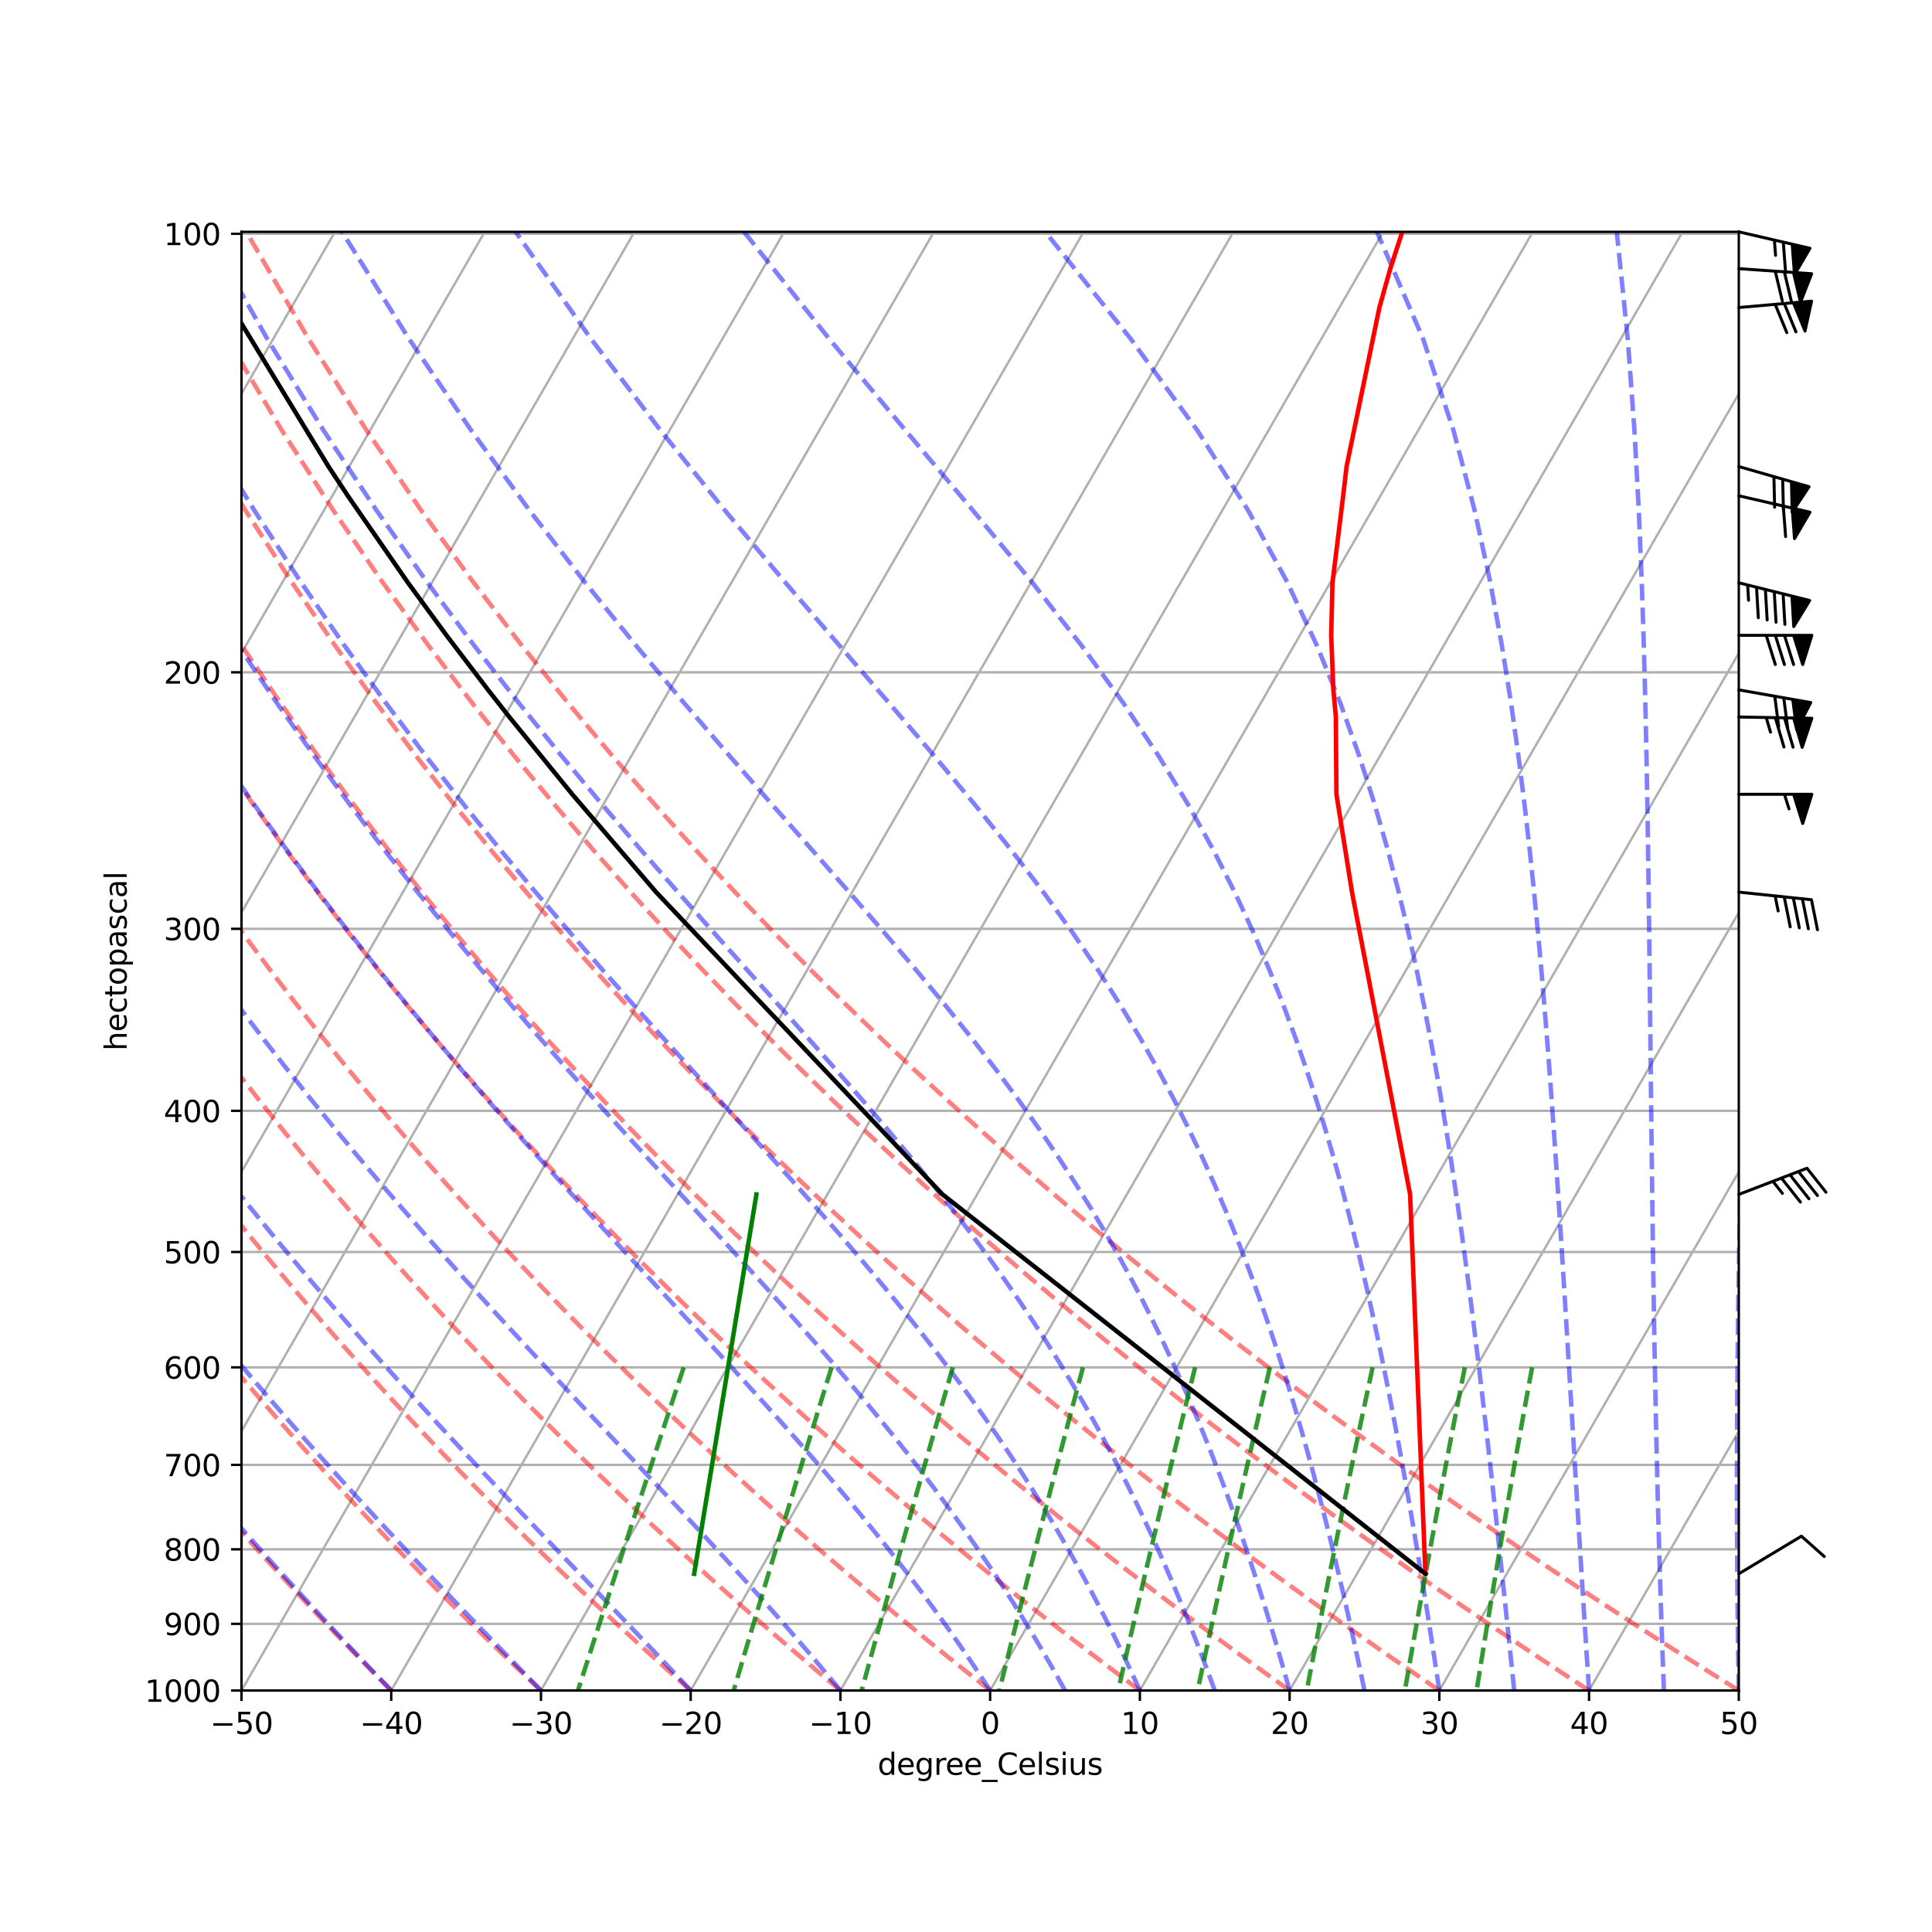 <?xml version="1.0" encoding="utf-8" standalone="no"?>
<!DOCTYPE svg PUBLIC "-//W3C//DTD SVG 1.1//EN"
  "http://www.w3.org/Graphics/SVG/1.1/DTD/svg11.dtd">
<svg xmlns:xlink="http://www.w3.org/1999/xlink" width="648pt" height="648pt" viewBox="0 0 648 648" xmlns="http://www.w3.org/2000/svg" version="1.1">
 <defs>
  <style type="text/css">*{stroke-linejoin: round; stroke-linecap: butt}</style>
 </defs>
 <g id="figure_1">
  <g id="patch_1">
   <path d="M 0 648 
L 648 648 
L 648 0 
L 0 0 
z
" style="fill: #ffffff"/>
  </g>
  <g id="axes_1">
   <g id="patch_2">
    <path d="M 81 567 
L 583.2 567 
L 583.2 77.76 
L 81 77.76 
z
" style="fill: #ffffff"/>
   </g>
   <g id="matplotlib.axis_1">
    <g id="xtick_1">
     <g id="line2d_1">
      <path d="M -1 274.11 
L 112.363 77.76 
" clip-path="url(#p95df34cede)" style="fill: none; stroke: #b0b0b0; stroke-width: 0.8; stroke-linecap: square"/>
     </g>
    </g>
    <g id="xtick_2">
     <g id="line2d_2">
      <path d="M -1 361.094 
L 162.583 77.76 
" clip-path="url(#p95df34cede)" style="fill: none; stroke: #b0b0b0; stroke-width: 0.8; stroke-linecap: square"/>
     </g>
    </g>
    <g id="xtick_3">
     <g id="line2d_3">
      <path d="M -1 448.077 
L 212.803 77.76 
" clip-path="url(#p95df34cede)" style="fill: none; stroke: #b0b0b0; stroke-width: 0.8; stroke-linecap: square"/>
     </g>
    </g>
    <g id="xtick_4">
     <g id="line2d_4">
      <path d="M -1 535.061 
L 263.023 77.76 
" clip-path="url(#p95df34cede)" style="fill: none; stroke: #b0b0b0; stroke-width: 0.8; stroke-linecap: square"/>
     </g>
    </g>
    <g id="xtick_5">
     <g id="line2d_5">
      <path d="M 30.78 567 
L 313.243 77.76 
" clip-path="url(#p95df34cede)" style="fill: none; stroke: #b0b0b0; stroke-width: 0.8; stroke-linecap: square"/>
     </g>
    </g>
    <g id="xtick_6">
     <g id="line2d_6">
      <path d="M 81 567 
L 363.463 77.76 
" clip-path="url(#p95df34cede)" style="fill: none; stroke: #b0b0b0; stroke-width: 0.8; stroke-linecap: square"/>
     </g>
     <g id="line2d_7">
      <defs>
       <path id="m3d8a9e326e" d="M 0 0 
L 0 3.5 
" style="stroke: #000000; stroke-width: 0.8"/>
      </defs>
      <g>
       <use xlink:href="#m3d8a9e326e" x="81" y="567" style="stroke: #000000; stroke-width: 0.8"/>
      </g>
     </g>
     <g id="text_1">
      <!-- −50 -->
      <g transform="translate(70.448 581.598)scale(0.1 -0.1)">
       <defs>
        <path id="DejaVuSans-2212" d="M 678 2272 
L 4684 2272 
L 4684 1741 
L 678 1741 
L 678 2272 
z
" transform="scale(0.016)"/>
        <path id="DejaVuSans-35" d="M 691 4666 
L 3169 4666 
L 3169 4134 
L 1269 4134 
L 1269 2991 
Q 1406 3038 1543 3061 
Q 1681 3084 1819 3084 
Q 2600 3084 3056 2656 
Q 3513 2228 3513 1497 
Q 3513 744 3044 326 
Q 2575 -91 1722 -91 
Q 1428 -91 1123 -41 
Q 819 9 494 109 
L 494 744 
Q 775 591 1075 516 
Q 1375 441 1709 441 
Q 2250 441 2565 725 
Q 2881 1009 2881 1497 
Q 2881 1984 2565 2268 
Q 2250 2553 1709 2553 
Q 1456 2553 1204 2497 
Q 953 2441 691 2322 
L 691 4666 
z
" transform="scale(0.016)"/>
        <path id="DejaVuSans-30" d="M 2034 4250 
Q 1547 4250 1301 3770 
Q 1056 3291 1056 2328 
Q 1056 1369 1301 889 
Q 1547 409 2034 409 
Q 2525 409 2770 889 
Q 3016 1369 3016 2328 
Q 3016 3291 2770 3770 
Q 2525 4250 2034 4250 
z
M 2034 4750 
Q 2819 4750 3233 4129 
Q 3647 3509 3647 2328 
Q 3647 1150 3233 529 
Q 2819 -91 2034 -91 
Q 1250 -91 836 529 
Q 422 1150 422 2328 
Q 422 3509 836 4129 
Q 1250 4750 2034 4750 
z
" transform="scale(0.016)"/>
       </defs>
       <use xlink:href="#DejaVuSans-2212"/>
       <use xlink:href="#DejaVuSans-35" x="83.789"/>
       <use xlink:href="#DejaVuSans-30" x="147.412"/>
      </g>
     </g>
    </g>
    <g id="xtick_7">
     <g id="line2d_8">
      <path d="M 131.22 567 
L 413.683 77.76 
" clip-path="url(#p95df34cede)" style="fill: none; stroke: #b0b0b0; stroke-width: 0.8; stroke-linecap: square"/>
     </g>
     <g id="line2d_9">
      <g>
       <use xlink:href="#m3d8a9e326e" x="131.22" y="567" style="stroke: #000000; stroke-width: 0.8"/>
      </g>
     </g>
     <g id="text_2">
      <!-- −40 -->
      <g transform="translate(120.668 581.598)scale(0.1 -0.1)">
       <defs>
        <path id="DejaVuSans-34" d="M 2419 4116 
L 825 1625 
L 2419 1625 
L 2419 4116 
z
M 2253 4666 
L 3047 4666 
L 3047 1625 
L 3713 1625 
L 3713 1100 
L 3047 1100 
L 3047 0 
L 2419 0 
L 2419 1100 
L 313 1100 
L 313 1709 
L 2253 4666 
z
" transform="scale(0.016)"/>
       </defs>
       <use xlink:href="#DejaVuSans-2212"/>
       <use xlink:href="#DejaVuSans-34" x="83.789"/>
       <use xlink:href="#DejaVuSans-30" x="147.412"/>
      </g>
     </g>
    </g>
    <g id="xtick_8">
     <g id="line2d_10">
      <path d="M 181.44 567 
L 463.903 77.76 
" clip-path="url(#p95df34cede)" style="fill: none; stroke: #b0b0b0; stroke-width: 0.8; stroke-linecap: square"/>
     </g>
     <g id="line2d_11">
      <g>
       <use xlink:href="#m3d8a9e326e" x="181.44" y="567" style="stroke: #000000; stroke-width: 0.8"/>
      </g>
     </g>
     <g id="text_3">
      <!-- −30 -->
      <g transform="translate(170.888 581.598)scale(0.1 -0.1)">
       <defs>
        <path id="DejaVuSans-33" d="M 2597 2516 
Q 3050 2419 3304 2112 
Q 3559 1806 3559 1356 
Q 3559 666 3084 287 
Q 2609 -91 1734 -91 
Q 1441 -91 1130 -33 
Q 819 25 488 141 
L 488 750 
Q 750 597 1062 519 
Q 1375 441 1716 441 
Q 2309 441 2620 675 
Q 2931 909 2931 1356 
Q 2931 1769 2642 2001 
Q 2353 2234 1838 2234 
L 1294 2234 
L 1294 2753 
L 1863 2753 
Q 2328 2753 2575 2939 
Q 2822 3125 2822 3475 
Q 2822 3834 2567 4026 
Q 2313 4219 1838 4219 
Q 1578 4219 1281 4162 
Q 984 4106 628 3988 
L 628 4550 
Q 988 4650 1302 4700 
Q 1616 4750 1894 4750 
Q 2613 4750 3031 4423 
Q 3450 4097 3450 3541 
Q 3450 3153 3228 2886 
Q 3006 2619 2597 2516 
z
" transform="scale(0.016)"/>
       </defs>
       <use xlink:href="#DejaVuSans-2212"/>
       <use xlink:href="#DejaVuSans-33" x="83.789"/>
       <use xlink:href="#DejaVuSans-30" x="147.412"/>
      </g>
     </g>
    </g>
    <g id="xtick_9">
     <g id="line2d_12">
      <path d="M 231.66 567 
L 514.123 77.76 
" clip-path="url(#p95df34cede)" style="fill: none; stroke: #b0b0b0; stroke-width: 0.8; stroke-linecap: square"/>
     </g>
     <g id="line2d_13">
      <g>
       <use xlink:href="#m3d8a9e326e" x="231.66" y="567" style="stroke: #000000; stroke-width: 0.8"/>
      </g>
     </g>
     <g id="text_4">
      <!-- −20 -->
      <g transform="translate(221.108 581.598)scale(0.1 -0.1)">
       <defs>
        <path id="DejaVuSans-32" d="M 1228 531 
L 3431 531 
L 3431 0 
L 469 0 
L 469 531 
Q 828 903 1448 1529 
Q 2069 2156 2228 2338 
Q 2531 2678 2651 2914 
Q 2772 3150 2772 3378 
Q 2772 3750 2511 3984 
Q 2250 4219 1831 4219 
Q 1534 4219 1204 4116 
Q 875 4013 500 3803 
L 500 4441 
Q 881 4594 1212 4672 
Q 1544 4750 1819 4750 
Q 2544 4750 2975 4387 
Q 3406 4025 3406 3419 
Q 3406 3131 3298 2873 
Q 3191 2616 2906 2266 
Q 2828 2175 2409 1742 
Q 1991 1309 1228 531 
z
" transform="scale(0.016)"/>
       </defs>
       <use xlink:href="#DejaVuSans-2212"/>
       <use xlink:href="#DejaVuSans-32" x="83.789"/>
       <use xlink:href="#DejaVuSans-30" x="147.412"/>
      </g>
     </g>
    </g>
    <g id="xtick_10">
     <g id="line2d_14">
      <path d="M 281.88 567 
L 564.343 77.76 
" clip-path="url(#p95df34cede)" style="fill: none; stroke: #b0b0b0; stroke-width: 0.8; stroke-linecap: square"/>
     </g>
     <g id="line2d_15">
      <g>
       <use xlink:href="#m3d8a9e326e" x="281.88" y="567" style="stroke: #000000; stroke-width: 0.8"/>
      </g>
     </g>
     <g id="text_5">
      <!-- −10 -->
      <g transform="translate(271.328 581.598)scale(0.1 -0.1)">
       <defs>
        <path id="DejaVuSans-31" d="M 794 531 
L 1825 531 
L 1825 4091 
L 703 3866 
L 703 4441 
L 1819 4666 
L 2450 4666 
L 2450 531 
L 3481 531 
L 3481 0 
L 794 0 
L 794 531 
z
" transform="scale(0.016)"/>
       </defs>
       <use xlink:href="#DejaVuSans-2212"/>
       <use xlink:href="#DejaVuSans-31" x="83.789"/>
       <use xlink:href="#DejaVuSans-30" x="147.412"/>
      </g>
     </g>
    </g>
    <g id="xtick_11">
     <g id="line2d_16">
      <path d="M 332.1 567 
L 614.563 77.76 
" clip-path="url(#p95df34cede)" style="fill: none; stroke: #b0b0b0; stroke-width: 0.8; stroke-linecap: square"/>
     </g>
     <g id="line2d_17">
      <g>
       <use xlink:href="#m3d8a9e326e" x="332.1" y="567" style="stroke: #000000; stroke-width: 0.8"/>
      </g>
     </g>
     <g id="text_6">
      <!-- 0 -->
      <g transform="translate(328.919 581.598)scale(0.1 -0.1)">
       <use xlink:href="#DejaVuSans-30"/>
      </g>
     </g>
    </g>
    <g id="xtick_12">
     <g id="line2d_18">
      <path d="M 382.32 567 
L 649 105.097 
" clip-path="url(#p95df34cede)" style="fill: none; stroke: #b0b0b0; stroke-width: 0.8; stroke-linecap: square"/>
     </g>
     <g id="line2d_19">
      <g>
       <use xlink:href="#m3d8a9e326e" x="382.32" y="567" style="stroke: #000000; stroke-width: 0.8"/>
      </g>
     </g>
     <g id="text_7">
      <!-- 10 -->
      <g transform="translate(375.957 581.598)scale(0.1 -0.1)">
       <use xlink:href="#DejaVuSans-31"/>
       <use xlink:href="#DejaVuSans-30" x="63.623"/>
      </g>
     </g>
    </g>
    <g id="xtick_13">
     <g id="line2d_20">
      <path d="M 432.54 567 
L 649 192.08 
" clip-path="url(#p95df34cede)" style="fill: none; stroke: #b0b0b0; stroke-width: 0.8; stroke-linecap: square"/>
     </g>
     <g id="line2d_21">
      <g>
       <use xlink:href="#m3d8a9e326e" x="432.54" y="567" style="stroke: #000000; stroke-width: 0.8"/>
      </g>
     </g>
     <g id="text_8">
      <!-- 20 -->
      <g transform="translate(426.178 581.598)scale(0.1 -0.1)">
       <use xlink:href="#DejaVuSans-32"/>
       <use xlink:href="#DejaVuSans-30" x="63.623"/>
      </g>
     </g>
    </g>
    <g id="xtick_14">
     <g id="line2d_22">
      <path d="M 482.76 567 
L 649 279.064 
" clip-path="url(#p95df34cede)" style="fill: none; stroke: #b0b0b0; stroke-width: 0.8; stroke-linecap: square"/>
     </g>
     <g id="line2d_23">
      <g>
       <use xlink:href="#m3d8a9e326e" x="482.76" y="567" style="stroke: #000000; stroke-width: 0.8"/>
      </g>
     </g>
     <g id="text_9">
      <!-- 30 -->
      <g transform="translate(476.397 581.598)scale(0.1 -0.1)">
       <use xlink:href="#DejaVuSans-33"/>
       <use xlink:href="#DejaVuSans-30" x="63.623"/>
      </g>
     </g>
    </g>
    <g id="xtick_15">
     <g id="line2d_24">
      <path d="M 532.98 567 
L 649 366.047 
" clip-path="url(#p95df34cede)" style="fill: none; stroke: #b0b0b0; stroke-width: 0.8; stroke-linecap: square"/>
     </g>
     <g id="line2d_25">
      <g>
       <use xlink:href="#m3d8a9e326e" x="532.98" y="567" style="stroke: #000000; stroke-width: 0.8"/>
      </g>
     </g>
     <g id="text_10">
      <!-- 40 -->
      <g transform="translate(526.617 581.598)scale(0.1 -0.1)">
       <use xlink:href="#DejaVuSans-34"/>
       <use xlink:href="#DejaVuSans-30" x="63.623"/>
      </g>
     </g>
    </g>
    <g id="xtick_16">
     <g id="line2d_26">
      <path d="M 583.2 567 
L 649 453.031 
" clip-path="url(#p95df34cede)" style="fill: none; stroke: #b0b0b0; stroke-width: 0.8; stroke-linecap: square"/>
     </g>
     <g id="line2d_27">
      <g>
       <use xlink:href="#m3d8a9e326e" x="583.2" y="567" style="stroke: #000000; stroke-width: 0.8"/>
      </g>
     </g>
     <g id="text_11">
      <!-- 50 -->
      <g transform="translate(576.837 581.598)scale(0.1 -0.1)">
       <use xlink:href="#DejaVuSans-35"/>
       <use xlink:href="#DejaVuSans-30" x="63.623"/>
      </g>
     </g>
    </g>
    <g id="text_12">
     <!-- degree_Celsius -->
     <g transform="translate(294.355 595.277)scale(0.1 -0.1)">
      <defs>
       <path id="DejaVuSans-64" d="M 2906 2969 
L 2906 4863 
L 3481 4863 
L 3481 0 
L 2906 0 
L 2906 525 
Q 2725 213 2448 61 
Q 2172 -91 1784 -91 
Q 1150 -91 751 415 
Q 353 922 353 1747 
Q 353 2572 751 3078 
Q 1150 3584 1784 3584 
Q 2172 3584 2448 3432 
Q 2725 3281 2906 2969 
z
M 947 1747 
Q 947 1113 1208 752 
Q 1469 391 1925 391 
Q 2381 391 2643 752 
Q 2906 1113 2906 1747 
Q 2906 2381 2643 2742 
Q 2381 3103 1925 3103 
Q 1469 3103 1208 2742 
Q 947 2381 947 1747 
z
" transform="scale(0.016)"/>
       <path id="DejaVuSans-65" d="M 3597 1894 
L 3597 1613 
L 953 1613 
Q 991 1019 1311 708 
Q 1631 397 2203 397 
Q 2534 397 2845 478 
Q 3156 559 3463 722 
L 3463 178 
Q 3153 47 2828 -22 
Q 2503 -91 2169 -91 
Q 1331 -91 842 396 
Q 353 884 353 1716 
Q 353 2575 817 3079 
Q 1281 3584 2069 3584 
Q 2775 3584 3186 3129 
Q 3597 2675 3597 1894 
z
M 3022 2063 
Q 3016 2534 2758 2815 
Q 2500 3097 2075 3097 
Q 1594 3097 1305 2825 
Q 1016 2553 972 2059 
L 3022 2063 
z
" transform="scale(0.016)"/>
       <path id="DejaVuSans-67" d="M 2906 1791 
Q 2906 2416 2648 2759 
Q 2391 3103 1925 3103 
Q 1463 3103 1205 2759 
Q 947 2416 947 1791 
Q 947 1169 1205 825 
Q 1463 481 1925 481 
Q 2391 481 2648 825 
Q 2906 1169 2906 1791 
z
M 3481 434 
Q 3481 -459 3084 -895 
Q 2688 -1331 1869 -1331 
Q 1566 -1331 1297 -1286 
Q 1028 -1241 775 -1147 
L 775 -588 
Q 1028 -725 1275 -790 
Q 1522 -856 1778 -856 
Q 2344 -856 2625 -561 
Q 2906 -266 2906 331 
L 2906 616 
Q 2728 306 2450 153 
Q 2172 0 1784 0 
Q 1141 0 747 490 
Q 353 981 353 1791 
Q 353 2603 747 3093 
Q 1141 3584 1784 3584 
Q 2172 3584 2450 3431 
Q 2728 3278 2906 2969 
L 2906 3500 
L 3481 3500 
L 3481 434 
z
" transform="scale(0.016)"/>
       <path id="DejaVuSans-72" d="M 2631 2963 
Q 2534 3019 2420 3045 
Q 2306 3072 2169 3072 
Q 1681 3072 1420 2755 
Q 1159 2438 1159 1844 
L 1159 0 
L 581 0 
L 581 3500 
L 1159 3500 
L 1159 2956 
Q 1341 3275 1631 3429 
Q 1922 3584 2338 3584 
Q 2397 3584 2469 3576 
Q 2541 3569 2628 3553 
L 2631 2963 
z
" transform="scale(0.016)"/>
       <path id="DejaVuSans-5f" d="M 3263 -1063 
L 3263 -1509 
L -63 -1509 
L -63 -1063 
L 3263 -1063 
z
" transform="scale(0.016)"/>
       <path id="DejaVuSans-43" d="M 4122 4306 
L 4122 3641 
Q 3803 3938 3442 4084 
Q 3081 4231 2675 4231 
Q 1875 4231 1450 3742 
Q 1025 3253 1025 2328 
Q 1025 1406 1450 917 
Q 1875 428 2675 428 
Q 3081 428 3442 575 
Q 3803 722 4122 1019 
L 4122 359 
Q 3791 134 3420 21 
Q 3050 -91 2638 -91 
Q 1578 -91 968 557 
Q 359 1206 359 2328 
Q 359 3453 968 4101 
Q 1578 4750 2638 4750 
Q 3056 4750 3426 4639 
Q 3797 4528 4122 4306 
z
" transform="scale(0.016)"/>
       <path id="DejaVuSans-6c" d="M 603 4863 
L 1178 4863 
L 1178 0 
L 603 0 
L 603 4863 
z
" transform="scale(0.016)"/>
       <path id="DejaVuSans-73" d="M 2834 3397 
L 2834 2853 
Q 2591 2978 2328 3040 
Q 2066 3103 1784 3103 
Q 1356 3103 1142 2972 
Q 928 2841 928 2578 
Q 928 2378 1081 2264 
Q 1234 2150 1697 2047 
L 1894 2003 
Q 2506 1872 2764 1633 
Q 3022 1394 3022 966 
Q 3022 478 2636 193 
Q 2250 -91 1575 -91 
Q 1294 -91 989 -36 
Q 684 19 347 128 
L 347 722 
Q 666 556 975 473 
Q 1284 391 1588 391 
Q 1994 391 2212 530 
Q 2431 669 2431 922 
Q 2431 1156 2273 1281 
Q 2116 1406 1581 1522 
L 1381 1569 
Q 847 1681 609 1914 
Q 372 2147 372 2553 
Q 372 3047 722 3315 
Q 1072 3584 1716 3584 
Q 2034 3584 2315 3537 
Q 2597 3491 2834 3397 
z
" transform="scale(0.016)"/>
       <path id="DejaVuSans-69" d="M 603 3500 
L 1178 3500 
L 1178 0 
L 603 0 
L 603 3500 
z
M 603 4863 
L 1178 4863 
L 1178 4134 
L 603 4134 
L 603 4863 
z
" transform="scale(0.016)"/>
       <path id="DejaVuSans-75" d="M 544 1381 
L 544 3500 
L 1119 3500 
L 1119 1403 
Q 1119 906 1312 657 
Q 1506 409 1894 409 
Q 2359 409 2629 706 
Q 2900 1003 2900 1516 
L 2900 3500 
L 3475 3500 
L 3475 0 
L 2900 0 
L 2900 538 
Q 2691 219 2414 64 
Q 2138 -91 1772 -91 
Q 1169 -91 856 284 
Q 544 659 544 1381 
z
M 1991 3584 
L 1991 3584 
z
" transform="scale(0.016)"/>
      </defs>
      <use xlink:href="#DejaVuSans-64"/>
      <use xlink:href="#DejaVuSans-65" x="63.477"/>
      <use xlink:href="#DejaVuSans-67" x="125"/>
      <use xlink:href="#DejaVuSans-72" x="188.477"/>
      <use xlink:href="#DejaVuSans-65" x="227.34"/>
      <use xlink:href="#DejaVuSans-65" x="288.863"/>
      <use xlink:href="#DejaVuSans-5f" x="350.387"/>
      <use xlink:href="#DejaVuSans-43" x="400.387"/>
      <use xlink:href="#DejaVuSans-65" x="470.211"/>
      <use xlink:href="#DejaVuSans-6c" x="531.734"/>
      <use xlink:href="#DejaVuSans-73" x="559.518"/>
      <use xlink:href="#DejaVuSans-69" x="611.617"/>
      <use xlink:href="#DejaVuSans-75" x="639.4"/>
      <use xlink:href="#DejaVuSans-73" x="702.779"/>
     </g>
    </g>
   </g>
   <g id="matplotlib.axis_2">
    <g id="ytick_1">
     <g id="line2d_28">
      <path d="M 81 78.419 
L 583.2 78.419 
" clip-path="url(#p95df34cede)" style="fill: none; stroke: #b0b0b0; stroke-width: 0.8; stroke-linecap: square"/>
     </g>
     <g id="line2d_29">
      <defs>
       <path id="m6d61d0e211" d="M 0 0 
L -3.5 0 
" style="stroke: #000000; stroke-width: 0.8"/>
      </defs>
      <g>
       <use xlink:href="#m6d61d0e211" x="81" y="78.419" style="stroke: #000000; stroke-width: 0.8"/>
      </g>
     </g>
     <g id="text_13">
      <!-- 100 -->
      <g transform="translate(54.913 82.218)scale(0.1 -0.1)">
       <use xlink:href="#DejaVuSans-31"/>
       <use xlink:href="#DejaVuSans-30" x="63.623"/>
       <use xlink:href="#DejaVuSans-30" x="127.246"/>
      </g>
     </g>
    </g>
    <g id="ytick_2">
     <g id="line2d_30">
      <path d="M 81 225.496 
L 583.2 225.496 
" clip-path="url(#p95df34cede)" style="fill: none; stroke: #b0b0b0; stroke-width: 0.8; stroke-linecap: square"/>
     </g>
     <g id="line2d_31">
      <g>
       <use xlink:href="#m6d61d0e211" x="81" y="225.496" style="stroke: #000000; stroke-width: 0.8"/>
      </g>
     </g>
     <g id="text_14">
      <!-- 200 -->
      <g transform="translate(54.913 229.296)scale(0.1 -0.1)">
       <use xlink:href="#DejaVuSans-32"/>
       <use xlink:href="#DejaVuSans-30" x="63.623"/>
       <use xlink:href="#DejaVuSans-30" x="127.246"/>
      </g>
     </g>
    </g>
    <g id="ytick_3">
     <g id="line2d_32">
      <path d="M 81 311.531 
L 583.2 311.531 
" clip-path="url(#p95df34cede)" style="fill: none; stroke: #b0b0b0; stroke-width: 0.8; stroke-linecap: square"/>
     </g>
     <g id="line2d_33">
      <g>
       <use xlink:href="#m6d61d0e211" x="81" y="311.531" style="stroke: #000000; stroke-width: 0.8"/>
      </g>
     </g>
     <g id="text_15">
      <!-- 300 -->
      <g transform="translate(54.913 315.33)scale(0.1 -0.1)">
       <use xlink:href="#DejaVuSans-33"/>
       <use xlink:href="#DejaVuSans-30" x="63.623"/>
       <use xlink:href="#DejaVuSans-30" x="127.246"/>
      </g>
     </g>
    </g>
    <g id="ytick_4">
     <g id="line2d_34">
      <path d="M 81 372.574 
L 583.2 372.574 
" clip-path="url(#p95df34cede)" style="fill: none; stroke: #b0b0b0; stroke-width: 0.8; stroke-linecap: square"/>
     </g>
     <g id="line2d_35">
      <g>
       <use xlink:href="#m6d61d0e211" x="81" y="372.574" style="stroke: #000000; stroke-width: 0.8"/>
      </g>
     </g>
     <g id="text_16">
      <!-- 400 -->
      <g transform="translate(54.913 376.373)scale(0.1 -0.1)">
       <use xlink:href="#DejaVuSans-34"/>
       <use xlink:href="#DejaVuSans-30" x="63.623"/>
       <use xlink:href="#DejaVuSans-30" x="127.246"/>
      </g>
     </g>
    </g>
    <g id="ytick_5">
     <g id="line2d_36">
      <path d="M 81 419.922 
L 583.2 419.922 
" clip-path="url(#p95df34cede)" style="fill: none; stroke: #b0b0b0; stroke-width: 0.8; stroke-linecap: square"/>
     </g>
     <g id="line2d_37">
      <g>
       <use xlink:href="#m6d61d0e211" x="81" y="419.922" style="stroke: #000000; stroke-width: 0.8"/>
      </g>
     </g>
     <g id="text_17">
      <!-- 500 -->
      <g transform="translate(54.913 423.722)scale(0.1 -0.1)">
       <use xlink:href="#DejaVuSans-35"/>
       <use xlink:href="#DejaVuSans-30" x="63.623"/>
       <use xlink:href="#DejaVuSans-30" x="127.246"/>
      </g>
     </g>
    </g>
    <g id="ytick_6">
     <g id="line2d_38">
      <path d="M 81 458.609 
L 583.2 458.609 
" clip-path="url(#p95df34cede)" style="fill: none; stroke: #b0b0b0; stroke-width: 0.8; stroke-linecap: square"/>
     </g>
     <g id="line2d_39">
      <g>
       <use xlink:href="#m6d61d0e211" x="81" y="458.609" style="stroke: #000000; stroke-width: 0.8"/>
      </g>
     </g>
     <g id="text_18">
      <!-- 600 -->
      <g transform="translate(54.913 462.408)scale(0.1 -0.1)">
       <defs>
        <path id="DejaVuSans-36" d="M 2113 2584 
Q 1688 2584 1439 2293 
Q 1191 2003 1191 1497 
Q 1191 994 1439 701 
Q 1688 409 2113 409 
Q 2538 409 2786 701 
Q 3034 994 3034 1497 
Q 3034 2003 2786 2293 
Q 2538 2584 2113 2584 
z
M 3366 4563 
L 3366 3988 
Q 3128 4100 2886 4159 
Q 2644 4219 2406 4219 
Q 1781 4219 1451 3797 
Q 1122 3375 1075 2522 
Q 1259 2794 1537 2939 
Q 1816 3084 2150 3084 
Q 2853 3084 3261 2657 
Q 3669 2231 3669 1497 
Q 3669 778 3244 343 
Q 2819 -91 2113 -91 
Q 1303 -91 875 529 
Q 447 1150 447 2328 
Q 447 3434 972 4092 
Q 1497 4750 2381 4750 
Q 2619 4750 2861 4703 
Q 3103 4656 3366 4563 
z
" transform="scale(0.016)"/>
       </defs>
       <use xlink:href="#DejaVuSans-36"/>
       <use xlink:href="#DejaVuSans-30" x="63.623"/>
       <use xlink:href="#DejaVuSans-30" x="127.246"/>
      </g>
     </g>
    </g>
    <g id="ytick_7">
     <g id="line2d_40">
      <path d="M 81 491.318 
L 583.2 491.318 
" clip-path="url(#p95df34cede)" style="fill: none; stroke: #b0b0b0; stroke-width: 0.8; stroke-linecap: square"/>
     </g>
     <g id="line2d_41">
      <g>
       <use xlink:href="#m6d61d0e211" x="81" y="491.318" style="stroke: #000000; stroke-width: 0.8"/>
      </g>
     </g>
     <g id="text_19">
      <!-- 700 -->
      <g transform="translate(54.913 495.117)scale(0.1 -0.1)">
       <defs>
        <path id="DejaVuSans-37" d="M 525 4666 
L 3525 4666 
L 3525 4397 
L 1831 0 
L 1172 0 
L 2766 4134 
L 525 4134 
L 525 4666 
z
" transform="scale(0.016)"/>
       </defs>
       <use xlink:href="#DejaVuSans-37"/>
       <use xlink:href="#DejaVuSans-30" x="63.623"/>
       <use xlink:href="#DejaVuSans-30" x="127.246"/>
      </g>
     </g>
    </g>
    <g id="ytick_8">
     <g id="line2d_42">
      <path d="M 81 519.652 
L 583.2 519.652 
" clip-path="url(#p95df34cede)" style="fill: none; stroke: #b0b0b0; stroke-width: 0.8; stroke-linecap: square"/>
     </g>
     <g id="line2d_43">
      <g>
       <use xlink:href="#m6d61d0e211" x="81" y="519.652" style="stroke: #000000; stroke-width: 0.8"/>
      </g>
     </g>
     <g id="text_20">
      <!-- 800 -->
      <g transform="translate(54.913 523.451)scale(0.1 -0.1)">
       <defs>
        <path id="DejaVuSans-38" d="M 2034 2216 
Q 1584 2216 1326 1975 
Q 1069 1734 1069 1313 
Q 1069 891 1326 650 
Q 1584 409 2034 409 
Q 2484 409 2743 651 
Q 3003 894 3003 1313 
Q 3003 1734 2745 1975 
Q 2488 2216 2034 2216 
z
M 1403 2484 
Q 997 2584 770 2862 
Q 544 3141 544 3541 
Q 544 4100 942 4425 
Q 1341 4750 2034 4750 
Q 2731 4750 3128 4425 
Q 3525 4100 3525 3541 
Q 3525 3141 3298 2862 
Q 3072 2584 2669 2484 
Q 3125 2378 3379 2068 
Q 3634 1759 3634 1313 
Q 3634 634 3220 271 
Q 2806 -91 2034 -91 
Q 1263 -91 848 271 
Q 434 634 434 1313 
Q 434 1759 690 2068 
Q 947 2378 1403 2484 
z
M 1172 3481 
Q 1172 3119 1398 2916 
Q 1625 2713 2034 2713 
Q 2441 2713 2670 2916 
Q 2900 3119 2900 3481 
Q 2900 3844 2670 4047 
Q 2441 4250 2034 4250 
Q 1625 4250 1398 4047 
Q 1172 3844 1172 3481 
z
" transform="scale(0.016)"/>
       </defs>
       <use xlink:href="#DejaVuSans-38"/>
       <use xlink:href="#DejaVuSans-30" x="63.623"/>
       <use xlink:href="#DejaVuSans-30" x="127.246"/>
      </g>
     </g>
    </g>
    <g id="ytick_9">
     <g id="line2d_44">
      <path d="M 81 544.644 
L 583.2 544.644 
" clip-path="url(#p95df34cede)" style="fill: none; stroke: #b0b0b0; stroke-width: 0.8; stroke-linecap: square"/>
     </g>
     <g id="line2d_45">
      <g>
       <use xlink:href="#m6d61d0e211" x="81" y="544.644" style="stroke: #000000; stroke-width: 0.8"/>
      </g>
     </g>
     <g id="text_21">
      <!-- 900 -->
      <g transform="translate(54.913 548.443)scale(0.1 -0.1)">
       <defs>
        <path id="DejaVuSans-39" d="M 703 97 
L 703 672 
Q 941 559 1184 500 
Q 1428 441 1663 441 
Q 2288 441 2617 861 
Q 2947 1281 2994 2138 
Q 2813 1869 2534 1725 
Q 2256 1581 1919 1581 
Q 1219 1581 811 2004 
Q 403 2428 403 3163 
Q 403 3881 828 4315 
Q 1253 4750 1959 4750 
Q 2769 4750 3195 4129 
Q 3622 3509 3622 2328 
Q 3622 1225 3098 567 
Q 2575 -91 1691 -91 
Q 1453 -91 1209 -44 
Q 966 3 703 97 
z
M 1959 2075 
Q 2384 2075 2632 2365 
Q 2881 2656 2881 3163 
Q 2881 3666 2632 3958 
Q 2384 4250 1959 4250 
Q 1534 4250 1286 3958 
Q 1038 3666 1038 3163 
Q 1038 2656 1286 2365 
Q 1534 2075 1959 2075 
z
" transform="scale(0.016)"/>
       </defs>
       <use xlink:href="#DejaVuSans-39"/>
       <use xlink:href="#DejaVuSans-30" x="63.623"/>
       <use xlink:href="#DejaVuSans-30" x="127.246"/>
      </g>
     </g>
    </g>
    <g id="ytick_10">
     <g id="line2d_46">
      <path d="M 81 567 
L 583.2 567 
" clip-path="url(#p95df34cede)" style="fill: none; stroke: #b0b0b0; stroke-width: 0.8; stroke-linecap: square"/>
     </g>
     <g id="line2d_47">
      <g>
       <use xlink:href="#m6d61d0e211" x="81" y="567" style="stroke: #000000; stroke-width: 0.8"/>
      </g>
     </g>
     <g id="text_22">
      <!-- 1000 -->
      <g transform="translate(48.55 570.799)scale(0.1 -0.1)">
       <use xlink:href="#DejaVuSans-31"/>
       <use xlink:href="#DejaVuSans-30" x="63.623"/>
       <use xlink:href="#DejaVuSans-30" x="127.246"/>
       <use xlink:href="#DejaVuSans-30" x="190.869"/>
      </g>
     </g>
    </g>
    <g id="text_23">
     <!-- hectopascal -->
     <g transform="translate(42.47 352.439)rotate(-90)scale(0.1 -0.1)">
      <defs>
       <path id="DejaVuSans-68" d="M 3513 2113 
L 3513 0 
L 2938 0 
L 2938 2094 
Q 2938 2591 2744 2837 
Q 2550 3084 2163 3084 
Q 1697 3084 1428 2787 
Q 1159 2491 1159 1978 
L 1159 0 
L 581 0 
L 581 4863 
L 1159 4863 
L 1159 2956 
Q 1366 3272 1645 3428 
Q 1925 3584 2291 3584 
Q 2894 3584 3203 3211 
Q 3513 2838 3513 2113 
z
" transform="scale(0.016)"/>
       <path id="DejaVuSans-63" d="M 3122 3366 
L 3122 2828 
Q 2878 2963 2633 3030 
Q 2388 3097 2138 3097 
Q 1578 3097 1268 2742 
Q 959 2388 959 1747 
Q 959 1106 1268 751 
Q 1578 397 2138 397 
Q 2388 397 2633 464 
Q 2878 531 3122 666 
L 3122 134 
Q 2881 22 2623 -34 
Q 2366 -91 2075 -91 
Q 1284 -91 818 406 
Q 353 903 353 1747 
Q 353 2603 823 3093 
Q 1294 3584 2113 3584 
Q 2378 3584 2631 3529 
Q 2884 3475 3122 3366 
z
" transform="scale(0.016)"/>
       <path id="DejaVuSans-74" d="M 1172 4494 
L 1172 3500 
L 2356 3500 
L 2356 3053 
L 1172 3053 
L 1172 1153 
Q 1172 725 1289 603 
Q 1406 481 1766 481 
L 2356 481 
L 2356 0 
L 1766 0 
Q 1100 0 847 248 
Q 594 497 594 1153 
L 594 3053 
L 172 3053 
L 172 3500 
L 594 3500 
L 594 4494 
L 1172 4494 
z
" transform="scale(0.016)"/>
       <path id="DejaVuSans-6f" d="M 1959 3097 
Q 1497 3097 1228 2736 
Q 959 2375 959 1747 
Q 959 1119 1226 758 
Q 1494 397 1959 397 
Q 2419 397 2687 759 
Q 2956 1122 2956 1747 
Q 2956 2369 2687 2733 
Q 2419 3097 1959 3097 
z
M 1959 3584 
Q 2709 3584 3137 3096 
Q 3566 2609 3566 1747 
Q 3566 888 3137 398 
Q 2709 -91 1959 -91 
Q 1206 -91 779 398 
Q 353 888 353 1747 
Q 353 2609 779 3096 
Q 1206 3584 1959 3584 
z
" transform="scale(0.016)"/>
       <path id="DejaVuSans-70" d="M 1159 525 
L 1159 -1331 
L 581 -1331 
L 581 3500 
L 1159 3500 
L 1159 2969 
Q 1341 3281 1617 3432 
Q 1894 3584 2278 3584 
Q 2916 3584 3314 3078 
Q 3713 2572 3713 1747 
Q 3713 922 3314 415 
Q 2916 -91 2278 -91 
Q 1894 -91 1617 61 
Q 1341 213 1159 525 
z
M 3116 1747 
Q 3116 2381 2855 2742 
Q 2594 3103 2138 3103 
Q 1681 3103 1420 2742 
Q 1159 2381 1159 1747 
Q 1159 1113 1420 752 
Q 1681 391 2138 391 
Q 2594 391 2855 752 
Q 3116 1113 3116 1747 
z
" transform="scale(0.016)"/>
       <path id="DejaVuSans-61" d="M 2194 1759 
Q 1497 1759 1228 1600 
Q 959 1441 959 1056 
Q 959 750 1161 570 
Q 1363 391 1709 391 
Q 2188 391 2477 730 
Q 2766 1069 2766 1631 
L 2766 1759 
L 2194 1759 
z
M 3341 1997 
L 3341 0 
L 2766 0 
L 2766 531 
Q 2569 213 2275 61 
Q 1981 -91 1556 -91 
Q 1019 -91 701 211 
Q 384 513 384 1019 
Q 384 1609 779 1909 
Q 1175 2209 1959 2209 
L 2766 2209 
L 2766 2266 
Q 2766 2663 2505 2880 
Q 2244 3097 1772 3097 
Q 1472 3097 1187 3025 
Q 903 2953 641 2809 
L 641 3341 
Q 956 3463 1253 3523 
Q 1550 3584 1831 3584 
Q 2591 3584 2966 3190 
Q 3341 2797 3341 1997 
z
" transform="scale(0.016)"/>
      </defs>
      <use xlink:href="#DejaVuSans-68"/>
      <use xlink:href="#DejaVuSans-65" x="63.379"/>
      <use xlink:href="#DejaVuSans-63" x="124.902"/>
      <use xlink:href="#DejaVuSans-74" x="179.883"/>
      <use xlink:href="#DejaVuSans-6f" x="219.092"/>
      <use xlink:href="#DejaVuSans-70" x="280.273"/>
      <use xlink:href="#DejaVuSans-61" x="343.75"/>
      <use xlink:href="#DejaVuSans-73" x="405.029"/>
      <use xlink:href="#DejaVuSans-63" x="457.129"/>
      <use xlink:href="#DejaVuSans-61" x="512.109"/>
      <use xlink:href="#DejaVuSans-6c" x="573.389"/>
     </g>
    </g>
   </g>
   <g id="LineCollection_1">
    <path d="M 81 567 
L 77.35 563.065 
L 73.663 559.056 
L 69.938 554.969 
L 66.174 550.803 
L 62.371 546.552 
L 58.527 542.215 
L 54.64 537.788 
L 50.711 533.266 
L 46.737 528.645 
L 42.716 523.922 
L 38.649 519.091 
L 34.533 514.148 
L 30.366 509.086 
L 26.148 503.901 
L 21.876 498.587 
L 17.549 493.135 
L 13.164 487.54 
L 8.72 481.793 
L 4.215 475.887 
L -0.354 469.811 
L -1 468.939 
" clip-path="url(#p95df34cede)" style="fill: none; stroke-dasharray: 5.55,2.4; stroke-dashoffset: 0; stroke: #ff0000; stroke-opacity: 0.5; stroke-width: 1.5"/>
    <path d="M 131.22 567 
L 127.304 563.065 
L 123.348 559.056 
L 119.351 554.969 
L 115.311 550.803 
L 111.227 546.552 
L 107.099 542.215 
L 102.923 537.788 
L 98.701 533.266 
L 94.429 528.645 
L 90.106 523.922 
L 85.732 519.091 
L 81.303 514.148 
L 76.819 509.086 
L 72.277 503.901 
L 67.677 498.587 
L 63.014 493.135 
L 58.288 487.54 
L 53.497 481.793 
L 48.637 475.887 
L 43.706 469.811 
L 38.702 463.556 
L 33.621 457.111 
L 28.461 450.464 
L 23.218 443.602 
L 17.888 436.511 
L 12.469 429.175 
L 6.956 421.576 
L 1.344 413.694 
L -1 410.337 
" clip-path="url(#p95df34cede)" style="fill: none; stroke-dasharray: 5.55,2.4; stroke-dashoffset: 0; stroke: #ff0000; stroke-opacity: 0.5; stroke-width: 1.5"/>
    <path d="M 181.44 567 
L 177.259 563.065 
L 173.034 559.056 
L 168.764 554.969 
L 164.448 550.803 
L 160.083 546.552 
L 155.67 542.215 
L 151.206 537.788 
L 146.69 533.266 
L 142.121 528.645 
L 137.496 523.922 
L 132.814 519.091 
L 128.073 514.148 
L 123.271 509.086 
L 118.407 503.901 
L 113.477 498.587 
L 108.48 493.135 
L 103.413 487.54 
L 98.273 481.793 
L 93.058 475.887 
L 87.766 469.811 
L 82.392 463.556 
L 76.934 457.111 
L 71.388 450.464 
L 65.75 443.602 
L 60.016 436.511 
L 54.183 429.175 
L 48.245 421.576 
L 42.197 413.694 
L 36.035 405.509 
L 29.751 396.995 
L 23.341 388.125 
L 16.797 378.868 
L 10.112 369.189 
L 3.278 359.047 
L -1 352.529 
" clip-path="url(#p95df34cede)" style="fill: none; stroke-dasharray: 5.55,2.4; stroke-dashoffset: 0; stroke: #ff0000; stroke-opacity: 0.5; stroke-width: 1.5"/>
    <path d="M 231.66 567 
L 227.214 563.065 
L 222.72 559.056 
L 218.177 554.969 
L 213.584 550.803 
L 208.94 546.552 
L 204.242 542.215 
L 199.489 537.788 
L 194.68 533.266 
L 189.813 528.645 
L 184.886 523.922 
L 179.897 519.091 
L 174.844 514.148 
L 169.724 509.086 
L 164.536 503.901 
L 159.277 498.587 
L 153.945 493.135 
L 148.537 487.54 
L 143.05 481.793 
L 137.48 475.887 
L 131.826 469.811 
L 126.082 463.556 
L 120.246 457.111 
L 114.314 450.464 
L 108.282 443.602 
L 102.144 436.511 
L 95.897 429.175 
L 89.534 421.576 
L 83.05 413.694 
L 76.44 405.509 
L 69.696 396.995 
L 62.812 388.125 
L 55.779 378.868 
L 48.589 369.189 
L 41.233 359.047 
L 33.701 348.395 
L 25.981 337.181 
L 18.061 325.341 
L 9.927 312.801 
L 1.564 299.473 
L -1 295.238 
" clip-path="url(#p95df34cede)" style="fill: none; stroke-dasharray: 5.55,2.4; stroke-dashoffset: 0; stroke: #ff0000; stroke-opacity: 0.5; stroke-width: 1.5"/>
    <path d="M 281.88 567 
L 277.168 563.065 
L 272.405 559.056 
L 267.59 554.969 
L 262.721 550.803 
L 257.796 546.552 
L 252.813 542.215 
L 247.772 537.788 
L 242.67 533.266 
L 237.505 528.645 
L 232.276 523.922 
L 226.979 519.091 
L 221.614 514.148 
L 216.177 509.086 
L 210.666 503.901 
L 205.078 498.587 
L 199.411 493.135 
L 193.661 487.54 
L 187.826 481.793 
L 181.902 475.887 
L 175.885 469.811 
L 169.772 463.556 
L 163.559 457.111 
L 157.241 450.464 
L 150.814 443.602 
L 144.272 436.511 
L 137.61 429.175 
L 130.823 421.576 
L 123.904 413.694 
L 116.845 405.509 
L 109.641 396.995 
L 102.282 388.125 
L 94.761 378.868 
L 87.066 369.189 
L 79.188 359.047 
L 71.116 348.395 
L 62.835 337.181 
L 54.332 325.341 
L 45.59 312.801 
L 36.593 299.473 
L 27.32 285.251 
L 17.748 270.008 
L 7.853 253.583 
L -1 238.203 
" clip-path="url(#p95df34cede)" style="fill: none; stroke-dasharray: 5.55,2.4; stroke-dashoffset: 0; stroke: #ff0000; stroke-opacity: 0.5; stroke-width: 1.5"/>
    <path d="M 332.1 567 
L 327.123 563.065 
L 322.091 559.056 
L 317.003 554.969 
L 311.857 550.803 
L 306.652 546.552 
L 301.385 542.215 
L 296.055 537.788 
L 290.66 533.266 
L 285.198 528.645 
L 279.666 523.922 
L 274.062 519.091 
L 268.384 514.148 
L 262.629 509.086 
L 256.795 503.901 
L 250.878 498.587 
L 244.876 493.135 
L 238.785 487.54 
L 232.602 481.793 
L 226.324 475.887 
L 219.945 469.811 
L 213.463 463.556 
L 206.872 457.111 
L 200.168 450.464 
L 193.346 443.602 
L 186.4 436.511 
L 179.324 429.175 
L 172.112 421.576 
L 164.757 413.694 
L 157.251 405.509 
L 149.586 396.995 
L 141.753 388.125 
L 133.742 378.868 
L 125.543 369.189 
L 117.143 359.047 
L 108.53 348.395 
L 99.689 337.181 
L 90.603 325.341 
L 81.254 312.801 
L 71.622 299.473 
L 61.685 285.251 
L 51.415 270.008 
L 40.783 253.583 
L 29.756 235.78 
L 18.293 216.346 
L 6.351 194.95 
L -1 180.925 
" clip-path="url(#p95df34cede)" style="fill: none; stroke-dasharray: 5.55,2.4; stroke-dashoffset: 0; stroke: #ff0000; stroke-opacity: 0.5; stroke-width: 1.5"/>
    <path d="M 382.32 567 
L 377.077 563.065 
L 371.777 559.056 
L 366.416 554.969 
L 360.994 550.803 
L 355.508 546.552 
L 349.957 542.215 
L 344.338 537.788 
L 338.65 533.266 
L 332.89 528.645 
L 327.055 523.922 
L 321.145 519.091 
L 315.154 514.148 
L 309.082 509.086 
L 302.924 503.901 
L 296.679 498.587 
L 290.342 493.135 
L 283.91 487.54 
L 277.379 481.793 
L 270.745 475.887 
L 264.005 469.811 
L 257.153 463.556 
L 250.185 457.111 
L 243.095 450.464 
L 235.878 443.602 
L 228.528 436.511 
L 221.038 429.175 
L 213.401 421.576 
L 205.61 413.694 
L 197.656 405.509 
L 189.531 396.995 
L 181.224 388.125 
L 172.724 378.868 
L 164.02 369.189 
L 155.098 359.047 
L 145.945 348.395 
L 136.542 337.181 
L 126.873 325.341 
L 116.918 312.801 
L 106.652 299.473 
L 96.05 285.251 
L 85.082 270.008 
L 73.714 253.583 
L 61.906 235.78 
L 49.613 216.346 
L 36.781 194.95 
L 23.348 171.152 
L 9.241 144.345 
L -1 123.2 
" clip-path="url(#p95df34cede)" style="fill: none; stroke-dasharray: 5.55,2.4; stroke-dashoffset: 0; stroke: #ff0000; stroke-opacity: 0.5; stroke-width: 1.5"/>
    <path d="M 432.54 567 
L 427.032 563.065 
L 421.462 559.056 
L 415.829 554.969 
L 410.13 550.803 
L 404.364 546.552 
L 398.528 542.215 
L 392.621 537.788 
L 386.64 533.266 
L 380.582 528.645 
L 374.445 523.922 
L 368.227 519.091 
L 361.924 514.148 
L 355.534 509.086 
L 349.054 503.901 
L 342.479 498.587 
L 335.807 493.135 
L 329.034 487.54 
L 322.155 481.793 
L 315.167 475.887 
L 308.065 469.811 
L 300.843 463.556 
L 293.497 457.111 
L 286.022 450.464 
L 278.41 443.602 
L 270.655 436.511 
L 262.751 429.175 
L 254.69 421.576 
L 246.463 413.694 
L 238.062 405.509 
L 229.476 396.995 
L 220.694 388.125 
L 211.706 378.868 
L 202.497 369.189 
L 193.053 359.047 
L 183.359 348.395 
L 173.396 337.181 
L 163.144 325.341 
L 152.581 312.801 
L 141.681 299.473 
L 130.414 285.251 
L 118.748 270.008 
L 106.644 253.583 
L 94.056 235.78 
L 80.933 216.346 
L 67.212 194.95 
L 52.819 171.152 
L 37.667 144.345 
L 21.651 113.653 
L 4.649 77.76 
" clip-path="url(#p95df34cede)" style="fill: none; stroke-dasharray: 5.55,2.4; stroke-dashoffset: 0; stroke: #ff0000; stroke-opacity: 0.5; stroke-width: 1.5"/>
    <path d="M 482.76 567 
L 476.987 563.065 
L 471.148 559.056 
L 465.242 554.969 
L 459.267 550.803 
L 453.22 546.552 
L 447.1 542.215 
L 440.904 537.788 
L 434.63 533.266 
L 428.274 528.645 
L 421.835 523.922 
L 415.31 519.091 
L 408.695 514.148 
L 401.987 509.086 
L 395.183 503.901 
L 388.28 498.587 
L 381.273 493.135 
L 374.158 487.54 
L 366.932 481.793 
L 359.589 475.887 
L 352.124 469.811 
L 344.533 463.556 
L 336.81 457.111 
L 328.948 450.464 
L 320.942 443.602 
L 312.783 436.511 
L 304.465 429.175 
L 295.979 421.576 
L 287.316 413.694 
L 278.467 405.509 
L 269.42 396.995 
L 260.165 388.125 
L 250.687 378.868 
L 240.974 369.189 
L 231.008 359.047 
L 220.774 348.395 
L 210.25 337.181 
L 199.415 325.341 
L 188.245 312.801 
L 176.71 299.473 
L 164.779 285.251 
L 152.415 270.008 
L 139.574 253.583 
L 126.207 235.78 
L 112.253 216.346 
L 97.642 194.95 
L 82.29 171.152 
L 66.093 144.345 
L 48.926 113.653 
L 30.638 77.76 
" clip-path="url(#p95df34cede)" style="fill: none; stroke-dasharray: 5.55,2.4; stroke-dashoffset: 0; stroke: #ff0000; stroke-opacity: 0.5; stroke-width: 1.5"/>
    <path d="M 532.98 567 
L 526.941 563.065 
L 520.834 559.056 
L 514.655 554.969 
L 508.403 550.803 
L 502.076 546.552 
L 495.672 542.215 
L 489.187 537.788 
L 482.619 533.266 
L 475.966 528.645 
L 469.225 523.922 
L 462.392 519.091 
L 455.465 514.148 
L 448.44 509.086 
L 441.313 503.901 
L 434.08 498.587 
L 426.738 493.135 
L 419.282 487.54 
L 411.708 481.793 
L 404.01 475.887 
L 396.184 469.811 
L 388.224 463.556 
L 380.123 457.111 
L 371.875 450.464 
L 363.474 443.602 
L 354.911 436.511 
L 346.179 429.175 
L 337.268 421.576 
L 328.17 413.694 
L 318.872 405.509 
L 309.365 396.995 
L 299.635 388.125 
L 289.669 378.868 
L 279.451 369.189 
L 268.963 359.047 
L 258.188 348.395 
L 247.104 337.181 
L 235.686 325.341 
L 223.908 312.801 
L 211.739 299.473 
L 199.144 285.251 
L 186.082 270.008 
L 172.504 253.583 
L 158.357 235.78 
L 143.573 216.346 
L 128.073 194.95 
L 111.761 171.152 
L 94.519 144.345 
L 76.202 113.653 
L 56.626 77.76 
" clip-path="url(#p95df34cede)" style="fill: none; stroke-dasharray: 5.55,2.4; stroke-dashoffset: 0; stroke: #ff0000; stroke-opacity: 0.5; stroke-width: 1.5"/>
    <path d="M 583.2 567 
L 576.896 563.065 
L 570.519 559.056 
L 564.068 554.969 
L 557.54 550.803 
L 550.933 546.552 
L 544.243 542.215 
L 537.47 537.788 
L 530.609 533.266 
L 523.659 528.645 
L 516.615 523.922 
L 509.475 519.091 
L 502.235 514.148 
L 494.892 509.086 
L 487.442 503.901 
L 479.88 498.587 
L 472.204 493.135 
L 464.406 487.54 
L 456.484 481.793 
L 448.432 475.887 
L 440.244 469.811 
L 431.914 463.556 
L 423.435 457.111 
L 414.802 450.464 
L 406.006 443.602 
L 397.039 436.511 
L 387.892 429.175 
L 378.557 421.576 
L 369.023 413.694 
L 359.278 405.509 
L 349.31 396.995 
L 339.106 388.125 
L 328.651 378.868 
L 317.928 369.189 
L 306.918 359.047 
L 295.603 348.395 
L 283.958 337.181 
L 271.957 325.341 
L 259.572 312.801 
L 246.769 299.473 
L 233.509 285.251 
L 219.748 270.008 
L 205.435 253.583 
L 190.507 235.78 
L 174.892 216.346 
L 158.503 194.95 
L 141.231 171.152 
L 122.945 144.345 
L 103.477 113.653 
L 82.614 77.76 
" clip-path="url(#p95df34cede)" style="fill: none; stroke-dasharray: 5.55,2.4; stroke-dashoffset: 0; stroke: #ff0000; stroke-opacity: 0.5; stroke-width: 1.5"/>
   </g>
   <g id="LineCollection_2">
    <path d="M 81 567 
L 77.401 563.065 
L 73.76 559.056 
L 70.077 554.969 
L 66.351 550.803 
L 62.581 546.552 
L 58.766 542.215 
L 54.906 537.788 
L 51 533.266 
L 47.046 528.645 
L 43.044 523.922 
L 38.992 519.091 
L 34.888 514.148 
L 30.733 509.086 
L 26.524 503.901 
L 22.259 498.587 
L 17.938 493.135 
L 13.557 487.54 
L 9.117 481.793 
L 4.614 475.887 
L 0.046 469.811 
L -1 468.399 
" clip-path="url(#p95df34cede)" style="fill: none; stroke-dasharray: 5.55,2.4; stroke-dashoffset: 0; stroke: #0000ff; stroke-opacity: 0.5; stroke-width: 1.5"/>
    <path d="M 131.22 567 
L 127.447 563.065 
L 123.621 559.056 
L 119.743 554.969 
L 115.811 550.803 
L 111.825 546.552 
L 107.785 542.215 
L 103.689 537.788 
L 99.537 533.266 
L 95.328 528.645 
L 91.06 523.922 
L 86.734 519.091 
L 82.347 514.148 
L 77.899 509.086 
L 73.387 503.901 
L 68.812 498.587 
L 64.17 493.135 
L 59.46 487.54 
L 54.681 481.793 
L 49.83 475.887 
L 44.905 469.811 
L 39.904 463.556 
L 34.824 457.111 
L 29.662 450.464 
L 24.416 443.602 
L 19.081 436.511 
L 13.655 429.175 
L 8.134 421.576 
L 2.513 413.694 
L -1 408.672 
" clip-path="url(#p95df34cede)" style="fill: none; stroke-dasharray: 5.55,2.4; stroke-dashoffset: 0; stroke: #0000ff; stroke-opacity: 0.5; stroke-width: 1.5"/>
    <path d="M 181.44 567 
L 177.611 563.065 
L 173.714 559.056 
L 169.746 554.969 
L 165.709 550.803 
L 161.601 546.552 
L 157.422 542.215 
L 153.171 537.788 
L 148.847 533.266 
L 144.451 528.645 
L 139.981 523.922 
L 135.436 519.091 
L 130.816 514.148 
L 126.12 509.086 
L 121.346 503.901 
L 116.494 498.587 
L 111.561 493.135 
L 106.547 487.54 
L 101.451 481.793 
L 96.269 475.887 
L 91 469.811 
L 85.642 463.556 
L 80.192 457.111 
L 74.647 450.464 
L 69.005 443.602 
L 63.262 436.511 
L 57.414 429.175 
L 51.457 421.576 
L 45.387 413.694 
L 39.198 405.509 
L 32.886 396.995 
L 26.444 388.125 
L 19.866 378.868 
L 13.144 369.189 
L 6.271 359.047 
L -0.762 348.395 
L -1 348.025 
" clip-path="url(#p95df34cede)" style="fill: none; stroke-dasharray: 5.55,2.4; stroke-dashoffset: 0; stroke: #0000ff; stroke-opacity: 0.5; stroke-width: 1.5"/>
    <path d="M 231.66 567 
L 227.982 563.065 
L 224.215 559.056 
L 220.356 554.969 
L 216.404 550.803 
L 212.358 546.552 
L 208.217 542.215 
L 203.981 537.788 
L 199.647 533.266 
L 195.215 528.645 
L 190.684 523.922 
L 186.054 519.091 
L 181.323 514.148 
L 176.491 509.086 
L 171.557 503.901 
L 166.519 498.587 
L 161.378 493.135 
L 156.132 487.54 
L 150.779 481.793 
L 145.319 475.887 
L 139.75 469.811 
L 134.071 463.556 
L 128.279 457.111 
L 122.371 450.464 
L 116.347 443.602 
L 110.202 436.511 
L 103.932 429.175 
L 97.536 421.576 
L 91.007 413.694 
L 84.34 405.509 
L 77.532 396.995 
L 70.574 388.125 
L 63.46 378.868 
L 56.182 369.189 
L 48.732 359.047 
L 41.098 348.395 
L 33.272 337.181 
L 25.239 325.341 
L 16.987 312.801 
L 8.5 299.473 
L -0.24 285.251 
L -1 283.965 
" clip-path="url(#p95df34cede)" style="fill: none; stroke-dasharray: 5.55,2.4; stroke-dashoffset: 0; stroke: #0000ff; stroke-opacity: 0.5; stroke-width: 1.5"/>
    <path d="M 281.88 567 
L 278.63 563.065 
L 275.277 559.056 
L 271.816 554.969 
L 268.245 550.803 
L 264.559 546.552 
L 260.756 542.215 
L 256.831 537.788 
L 252.783 533.266 
L 248.608 528.645 
L 244.302 523.922 
L 239.864 519.091 
L 235.291 514.148 
L 230.58 509.086 
L 225.729 503.901 
L 220.736 498.587 
L 215.6 493.135 
L 210.318 487.54 
L 204.89 481.793 
L 199.313 475.887 
L 193.588 469.811 
L 187.712 463.556 
L 181.683 457.111 
L 175.502 450.464 
L 169.166 443.602 
L 162.672 436.511 
L 156.02 429.175 
L 149.205 421.576 
L 142.226 413.694 
L 135.077 405.509 
L 127.755 396.995 
L 120.254 388.125 
L 112.566 378.868 
L 104.685 369.189 
L 96.602 359.047 
L 88.307 348.395 
L 79.787 337.181 
L 71.028 325.341 
L 62.017 312.801 
L 52.733 299.473 
L 43.157 285.251 
L 33.266 270.008 
L 23.033 253.583 
L 12.426 235.78 
L 1.412 216.346 
L -1 211.844 
" clip-path="url(#p95df34cede)" style="fill: none; stroke-dasharray: 5.55,2.4; stroke-dashoffset: 0; stroke: #0000ff; stroke-opacity: 0.5; stroke-width: 1.5"/>
    <path d="M 332.1 567 
L 329.528 563.065 
L 326.86 559.056 
L 324.091 554.969 
L 321.215 550.803 
L 318.228 546.552 
L 315.123 542.215 
L 311.894 537.788 
L 308.534 533.266 
L 305.038 528.645 
L 301.398 523.922 
L 297.608 519.091 
L 293.66 514.148 
L 289.547 509.086 
L 285.262 503.901 
L 280.799 498.587 
L 276.15 493.135 
L 271.308 487.54 
L 266.267 481.793 
L 261.022 475.887 
L 255.565 469.811 
L 249.893 463.556 
L 244.001 457.111 
L 237.885 450.464 
L 231.54 443.602 
L 224.965 436.511 
L 218.157 429.175 
L 211.114 421.576 
L 203.833 413.694 
L 196.313 405.509 
L 188.55 396.995 
L 180.543 388.125 
L 172.287 378.868 
L 163.777 369.189 
L 155.008 359.047 
L 145.97 348.395 
L 136.654 337.181 
L 127.047 325.341 
L 117.134 312.801 
L 106.896 299.473 
L 96.31 285.251 
L 85.35 270.008 
L 73.984 253.583 
L 62.175 235.78 
L 49.877 216.346 
L 37.039 194.95 
L 23.599 171.152 
L 9.483 144.345 
L -1 122.715 
" clip-path="url(#p95df34cede)" style="fill: none; stroke-dasharray: 5.55,2.4; stroke-dashoffset: 0; stroke: #0000ff; stroke-opacity: 0.5; stroke-width: 1.5"/>
    <path d="M 357.21 567 
L 355.025 563.065 
L 352.756 559.056 
L 350.399 554.969 
L 347.948 550.803 
L 345.398 546.552 
L 342.742 542.215 
L 339.974 537.788 
L 337.087 533.266 
L 334.074 528.645 
L 330.927 523.922 
L 327.637 519.091 
L 324.196 514.148 
L 320.594 509.086 
L 316.822 503.901 
L 312.871 498.587 
L 308.728 493.135 
L 304.385 487.54 
L 299.83 481.793 
L 295.052 475.887 
L 290.041 469.811 
L 284.785 463.556 
L 279.276 457.111 
L 273.502 450.464 
L 267.455 443.602 
L 261.127 436.511 
L 254.512 429.175 
L 247.602 421.576 
L 240.393 413.694 
L 232.881 405.509 
L 225.062 396.995 
L 216.934 388.125 
L 208.494 378.868 
L 199.739 369.189 
L 190.665 359.047 
L 181.266 348.395 
L 171.537 337.181 
L 161.467 325.341 
L 151.044 312.801 
L 140.25 299.473 
L 129.065 285.251 
L 117.462 270.008 
L 105.408 253.583 
L 92.862 235.78 
L 79.777 216.346 
L 66.092 194.95 
L 51.737 171.152 
L 36.624 144.345 
L 20.65 113.653 
L 3.695 77.76 
" clip-path="url(#p95df34cede)" style="fill: none; stroke-dasharray: 5.55,2.4; stroke-dashoffset: 0; stroke: #0000ff; stroke-opacity: 0.5; stroke-width: 1.5"/>
    <path d="M 382.32 567 
L 380.521 563.065 
L 378.654 559.056 
L 376.715 554.969 
L 374.699 550.803 
L 372.602 546.552 
L 370.417 542.215 
L 368.138 537.788 
L 365.76 533.266 
L 363.275 528.645 
L 360.675 523.922 
L 357.954 519.091 
L 355.101 514.148 
L 352.106 509.086 
L 348.961 503.901 
L 345.653 498.587 
L 342.17 493.135 
L 338.5 487.54 
L 334.629 481.793 
L 330.541 475.887 
L 326.223 469.811 
L 321.656 463.556 
L 316.824 457.111 
L 311.711 450.464 
L 306.297 443.602 
L 300.567 436.511 
L 294.502 429.175 
L 288.085 421.576 
L 281.303 413.694 
L 274.14 405.509 
L 266.586 396.995 
L 258.63 388.125 
L 250.264 378.868 
L 241.483 369.189 
L 232.283 359.047 
L 222.659 348.395 
L 212.608 337.181 
L 202.125 325.341 
L 191.203 312.801 
L 179.83 299.473 
L 167.992 285.251 
L 155.665 270.008 
L 142.82 253.583 
L 129.416 235.78 
L 115.402 216.346 
L 100.714 194.95 
L 85.271 171.152 
L 68.971 144.345 
L 51.688 113.653 
L 33.269 77.76 
" clip-path="url(#p95df34cede)" style="fill: none; stroke-dasharray: 5.55,2.4; stroke-dashoffset: 0; stroke: #0000ff; stroke-opacity: 0.5; stroke-width: 1.5"/>
    <path d="M 407.43 567 
L 405.995 563.065 
L 404.508 559.056 
L 402.967 554.969 
L 401.366 550.803 
L 399.703 546.552 
L 397.972 542.215 
L 396.17 537.788 
L 394.29 533.266 
L 392.328 528.645 
L 390.277 523.922 
L 388.13 519.091 
L 385.88 514.148 
L 383.519 509.086 
L 381.037 503.901 
L 378.424 498.587 
L 375.67 493.135 
L 372.761 487.54 
L 369.686 481.793 
L 366.428 475.887 
L 362.972 469.811 
L 359.299 463.556 
L 355.39 457.111 
L 351.223 450.464 
L 346.774 443.602 
L 342.019 436.511 
L 336.929 429.175 
L 331.477 421.576 
L 325.631 413.694 
L 319.361 405.509 
L 312.636 396.995 
L 305.425 388.125 
L 297.7 378.868 
L 289.435 369.189 
L 280.608 359.047 
L 271.202 348.395 
L 261.204 337.181 
L 250.606 325.341 
L 239.401 312.801 
L 227.586 299.473 
L 215.154 285.251 
L 202.095 270.008 
L 188.389 253.583 
L 174.006 235.78 
L 158.903 216.346 
L 143.014 194.95 
L 126.254 171.152 
L 108.509 144.345 
L 89.629 113.653 
L 69.421 77.76 
" clip-path="url(#p95df34cede)" style="fill: none; stroke-dasharray: 5.55,2.4; stroke-dashoffset: 0; stroke: #0000ff; stroke-opacity: 0.5; stroke-width: 1.5"/>
    <path d="M 432.54 567 
L 431.432 563.065 
L 430.286 559.056 
L 429.101 554.969 
L 427.874 550.803 
L 426.602 546.552 
L 425.282 542.215 
L 423.91 537.788 
L 422.484 533.266 
L 420.998 528.645 
L 419.449 523.922 
L 417.831 519.091 
L 416.139 514.148 
L 414.367 509.086 
L 412.508 503.901 
L 410.555 498.587 
L 408.499 493.135 
L 406.331 487.54 
L 404.041 481.793 
L 401.617 475.887 
L 399.045 469.811 
L 396.311 463.556 
L 393.398 457.111 
L 390.286 450.464 
L 386.955 443.602 
L 383.379 436.511 
L 379.531 429.175 
L 375.38 421.576 
L 370.891 413.694 
L 366.022 405.509 
L 360.73 396.995 
L 354.966 388.125 
L 348.675 378.868 
L 341.801 369.189 
L 334.281 359.047 
L 326.056 348.395 
L 317.066 337.181 
L 307.257 325.341 
L 296.584 312.801 
L 285.013 299.473 
L 272.521 285.251 
L 259.099 270.008 
L 244.739 253.583 
L 229.435 235.78 
L 213.169 216.346 
L 195.902 194.95 
L 177.563 171.152 
L 158.041 144.345 
L 137.174 113.653 
L 114.728 77.76 
" clip-path="url(#p95df34cede)" style="fill: none; stroke-dasharray: 5.55,2.4; stroke-dashoffset: 0; stroke: #0000ff; stroke-opacity: 0.5; stroke-width: 1.5"/>
    <path d="M 457.65 567 
L 456.822 563.065 
L 455.97 559.056 
L 455.091 554.969 
L 454.184 550.803 
L 453.247 546.552 
L 452.278 542.215 
L 451.275 537.788 
L 450.235 533.266 
L 449.157 528.645 
L 448.036 523.922 
L 446.87 519.091 
L 445.655 514.148 
L 444.388 509.086 
L 443.063 503.901 
L 441.677 498.587 
L 440.223 493.135 
L 438.696 487.54 
L 437.089 481.793 
L 435.393 475.887 
L 433.601 469.811 
L 431.702 463.556 
L 429.685 457.111 
L 427.537 450.464 
L 425.242 443.602 
L 422.784 436.511 
L 420.143 429.175 
L 417.295 421.576 
L 414.213 413.694 
L 410.866 405.509 
L 407.215 396.995 
L 403.217 388.125 
L 398.82 378.868 
L 393.961 369.189 
L 388.568 359.047 
L 382.556 348.395 
L 375.826 337.181 
L 368.264 325.341 
L 359.743 312.801 
L 350.128 299.473 
L 339.279 285.251 
L 327.07 270.008 
L 313.393 253.583 
L 298.18 235.78 
L 281.398 216.346 
L 263.039 194.95 
L 243.096 171.152 
L 221.528 144.345 
L 198.218 113.653 
L 172.941 77.76 
" clip-path="url(#p95df34cede)" style="fill: none; stroke-dasharray: 5.55,2.4; stroke-dashoffset: 0; stroke: #0000ff; stroke-opacity: 0.5; stroke-width: 1.5"/>
    <path d="M 482.76 567 
L 482.165 563.065 
L 481.555 559.056 
L 480.929 554.969 
L 480.286 550.803 
L 479.624 546.552 
L 478.943 542.215 
L 478.241 537.788 
L 477.518 533.266 
L 476.77 528.645 
L 475.997 523.922 
L 475.198 519.091 
L 474.368 514.148 
L 473.508 509.086 
L 472.613 503.901 
L 471.682 498.587 
L 470.711 493.135 
L 469.696 487.54 
L 468.634 481.793 
L 467.52 475.887 
L 466.349 469.811 
L 465.115 463.556 
L 463.813 457.111 
L 462.434 450.464 
L 460.97 443.602 
L 459.41 436.511 
L 457.744 429.175 
L 455.958 421.576 
L 454.036 413.694 
L 451.959 405.509 
L 449.705 396.995 
L 447.247 388.125 
L 444.552 378.868 
L 441.581 369.189 
L 438.286 359.047 
L 434.606 348.395 
L 430.468 337.181 
L 425.777 325.341 
L 420.415 312.801 
L 414.232 299.473 
L 407.039 285.251 
L 398.598 270.008 
L 388.616 253.583 
L 376.749 235.78 
L 362.624 216.346 
L 345.888 194.95 
L 326.281 171.152 
L 303.69 144.345 
L 278.117 113.653 
L 249.547 77.76 
" clip-path="url(#p95df34cede)" style="fill: none; stroke-dasharray: 5.55,2.4; stroke-dashoffset: 0; stroke: #0000ff; stroke-opacity: 0.5; stroke-width: 1.5"/>
    <path d="M 507.87 567 
L 507.463 563.065 
L 507.047 559.056 
L 506.623 554.969 
L 506.19 550.803 
L 505.747 546.552 
L 505.294 542.215 
L 504.83 537.788 
L 504.355 533.266 
L 503.868 528.645 
L 503.367 523.922 
L 502.852 519.091 
L 502.323 514.148 
L 501.777 509.086 
L 501.213 503.901 
L 500.631 498.587 
L 500.028 493.135 
L 499.403 487.54 
L 498.754 481.793 
L 498.079 475.887 
L 497.374 469.811 
L 496.639 463.556 
L 495.868 457.111 
L 495.059 450.464 
L 494.207 443.602 
L 493.308 436.511 
L 492.355 429.175 
L 491.343 421.576 
L 490.263 413.694 
L 489.106 405.509 
L 487.863 396.995 
L 486.518 388.125 
L 485.058 378.868 
L 483.462 369.189 
L 481.707 359.047 
L 479.764 348.395 
L 477.596 337.181 
L 475.156 325.341 
L 472.383 312.801 
L 469.198 299.473 
L 465.495 285.251 
L 461.128 270.008 
L 455.9 253.583 
L 449.53 235.78 
L 441.616 216.346 
L 431.581 194.95 
L 418.603 171.152 
L 401.58 144.345 
L 379.246 113.653 
L 350.588 77.76 
" clip-path="url(#p95df34cede)" style="fill: none; stroke-dasharray: 5.55,2.4; stroke-dashoffset: 0; stroke: #0000ff; stroke-opacity: 0.5; stroke-width: 1.5"/>
    <path d="M 532.98 567 
L 532.719 563.065 
L 532.454 559.056 
L 532.187 554.969 
L 531.917 550.803 
L 531.643 546.552 
L 531.365 542.215 
L 531.084 537.788 
L 530.799 533.266 
L 530.509 528.645 
L 530.215 523.922 
L 529.916 519.091 
L 529.611 514.148 
L 529.301 509.086 
L 528.985 503.901 
L 528.662 498.587 
L 528.332 493.135 
L 527.994 487.54 
L 527.647 481.793 
L 527.292 475.887 
L 526.926 469.811 
L 526.549 463.556 
L 526.159 457.111 
L 525.756 450.464 
L 525.337 443.602 
L 524.902 436.511 
L 524.447 429.175 
L 523.971 421.576 
L 523.47 413.694 
L 522.941 405.509 
L 522.38 396.995 
L 521.783 388.125 
L 521.143 378.868 
L 520.452 369.189 
L 519.703 359.047 
L 518.883 348.395 
L 517.98 337.181 
L 516.975 325.341 
L 515.845 312.801 
L 514.561 299.473 
L 513.081 285.251 
L 511.351 270.008 
L 509.294 253.583 
L 506.801 235.78 
L 503.709 216.346 
L 499.771 194.95 
L 494.589 171.152 
L 487.495 144.345 
L 477.308 113.653 
L 461.842 77.76 
" clip-path="url(#p95df34cede)" style="fill: none; stroke-dasharray: 5.55,2.4; stroke-dashoffset: 0; stroke: #0000ff; stroke-opacity: 0.5; stroke-width: 1.5"/>
    <path d="M 558.09 567 
L 557.939 563.065 
L 557.789 559.056 
L 557.64 554.969 
L 557.491 550.803 
L 557.344 546.552 
L 557.197 542.215 
L 557.051 537.788 
L 556.907 533.266 
L 556.764 528.645 
L 556.621 523.922 
L 556.48 519.091 
L 556.341 514.148 
L 556.202 509.086 
L 556.066 503.901 
L 555.93 498.587 
L 555.797 493.135 
L 555.665 487.54 
L 555.534 481.793 
L 555.406 475.887 
L 555.279 469.811 
L 555.154 463.556 
L 555.031 457.111 
L 554.91 450.464 
L 554.791 443.602 
L 554.673 436.511 
L 554.558 429.175 
L 554.444 421.576 
L 554.332 413.694 
L 554.221 405.509 
L 554.111 396.995 
L 554.002 388.125 
L 553.892 378.868 
L 553.781 369.189 
L 553.667 359.047 
L 553.549 348.395 
L 553.425 337.181 
L 553.291 325.341 
L 553.142 312.801 
L 552.973 299.473 
L 552.774 285.251 
L 552.535 270.008 
L 552.236 253.583 
L 551.851 235.78 
L 551.341 216.346 
L 550.642 194.95 
L 549.652 171.152 
L 548.196 144.345 
L 545.95 113.653 
L 542.272 77.76 
" clip-path="url(#p95df34cede)" style="fill: none; stroke-dasharray: 5.55,2.4; stroke-dashoffset: 0; stroke: #0000ff; stroke-opacity: 0.5; stroke-width: 1.5"/>
    <path d="M 583.2 567 
L 583.129 563.065 
L 583.062 559.056 
L 582.998 554.969 
L 582.938 550.803 
L 582.881 546.552 
L 582.829 542.215 
L 582.781 537.788 
L 582.737 533.266 
L 582.698 528.645 
L 582.664 523.922 
L 582.635 519.091 
L 582.613 514.148 
L 582.596 509.086 
L 582.585 503.901 
L 582.581 498.587 
L 582.585 493.135 
L 582.596 487.54 
L 582.616 481.793 
L 582.644 475.887 
L 582.682 469.811 
L 582.73 463.556 
L 582.789 457.111 
L 582.859 450.464 
L 582.942 443.602 
L 583.039 436.511 
L 583.15 429.175 
L 583.277 421.576 
L 583.421 413.694 
L 583.584 405.509 
L 583.767 396.995 
L 583.972 388.125 
L 584.201 378.868 
L 584.457 369.189 
L 584.742 359.047 
L 585.06 348.395 
L 585.413 337.181 
L 585.805 325.341 
L 586.242 312.801 
L 586.727 299.473 
L 587.268 285.251 
L 587.871 270.008 
L 588.543 253.583 
L 589.294 235.78 
L 590.133 216.346 
L 591.071 194.95 
L 592.117 171.152 
L 593.278 144.345 
L 594.545 113.653 
L 595.876 77.76 
" clip-path="url(#p95df34cede)" style="fill: none; stroke-dasharray: 5.55,2.4; stroke-dashoffset: 0; stroke: #0000ff; stroke-opacity: 0.5; stroke-width: 1.5"/>
   </g>
   <g id="LineCollection_3">
    <path d="M 229.315 458.609 
L 228.36 461.476 
L 227.418 464.306 
L 226.489 467.098 
L 225.573 469.853 
L 224.67 472.574 
L 223.779 475.26 
L 222.9 477.912 
L 222.032 480.532 
L 221.176 483.119 
L 220.331 485.676 
L 219.497 488.202 
L 218.674 490.698 
L 217.86 493.166 
L 217.057 495.605 
L 216.263 498.016 
L 215.479 500.4 
L 214.705 502.758 
L 213.939 505.089 
L 213.183 507.396 
L 212.435 509.677 
L 211.696 511.935 
L 210.965 514.168 
L 210.243 516.379 
L 209.528 518.566 
L 208.821 520.731 
L 208.122 522.875 
L 207.43 524.997 
L 206.746 527.098 
L 206.069 529.178 
L 205.399 531.238 
L 204.736 533.278 
L 204.08 535.299 
L 203.431 537.301 
L 202.788 539.284 
L 202.151 541.249 
L 201.521 543.195 
L 200.897 545.124 
L 200.279 547.036 
L 199.667 548.931 
L 199.06 550.808 
L 198.46 552.67 
L 197.865 554.515 
L 197.276 556.344 
L 196.692 558.158 
L 196.113 559.956 
L 195.54 561.739 
L 194.972 563.507 
L 194.409 565.261 
L 193.851 567 
" clip-path="url(#p95df34cede)" style="fill: none; stroke-dasharray: 5.55,2.4; stroke-dashoffset: 0; stroke: #008000; stroke-opacity: 0.8; stroke-width: 1.5"/>
    <path d="M 278.909 458.609 
L 278.02 461.476 
L 277.145 464.306 
L 276.281 467.098 
L 275.431 469.853 
L 274.592 472.574 
L 273.764 475.26 
L 272.948 477.912 
L 272.143 480.532 
L 271.349 483.119 
L 270.565 485.676 
L 269.791 488.202 
L 269.027 490.698 
L 268.273 493.166 
L 267.528 495.605 
L 266.792 498.016 
L 266.066 500.4 
L 265.348 502.758 
L 264.639 505.089 
L 263.939 507.396 
L 263.246 509.677 
L 262.562 511.935 
L 261.885 514.168 
L 261.217 516.379 
L 260.555 518.566 
L 259.901 520.731 
L 259.255 522.875 
L 258.615 524.997 
L 257.983 527.098 
L 257.357 529.178 
L 256.738 531.238 
L 256.125 533.278 
L 255.519 535.299 
L 254.919 537.301 
L 254.325 539.284 
L 253.737 541.249 
L 253.156 543.195 
L 252.579 545.124 
L 252.009 547.036 
L 251.444 548.931 
L 250.885 550.808 
L 250.331 552.67 
L 249.782 554.515 
L 249.239 556.344 
L 248.701 558.158 
L 248.167 559.956 
L 247.639 561.739 
L 247.115 563.507 
L 246.597 565.261 
L 246.083 567 
" clip-path="url(#p95df34cede)" style="fill: none; stroke-dasharray: 5.55,2.4; stroke-dashoffset: 0; stroke: #008000; stroke-opacity: 0.8; stroke-width: 1.5"/>
    <path d="M 319.575 458.609 
L 318.744 461.476 
L 317.925 464.306 
L 317.118 467.098 
L 316.323 469.853 
L 315.539 472.574 
L 314.766 475.26 
L 314.003 477.912 
L 313.251 480.532 
L 312.51 483.119 
L 311.778 485.676 
L 311.056 488.202 
L 310.343 490.698 
L 309.639 493.166 
L 308.944 495.605 
L 308.259 498.016 
L 307.581 500.4 
L 306.912 502.758 
L 306.251 505.089 
L 305.599 507.396 
L 304.954 509.677 
L 304.316 511.935 
L 303.686 514.168 
L 303.063 516.379 
L 302.448 518.566 
L 301.839 520.731 
L 301.238 522.875 
L 300.643 524.997 
L 300.054 527.098 
L 299.472 529.178 
L 298.897 531.238 
L 298.327 533.278 
L 297.764 535.299 
L 297.206 537.301 
L 296.654 539.284 
L 296.108 541.249 
L 295.568 543.195 
L 295.033 545.124 
L 294.503 547.036 
L 293.979 548.931 
L 293.46 550.808 
L 292.946 552.67 
L 292.437 554.515 
L 291.933 556.344 
L 291.434 558.158 
L 290.939 559.956 
L 290.449 561.739 
L 289.964 563.507 
L 289.483 565.261 
L 289.007 567 
" clip-path="url(#p95df34cede)" style="fill: none; stroke-dasharray: 5.55,2.4; stroke-dashoffset: 0; stroke: #008000; stroke-opacity: 0.8; stroke-width: 1.5"/>
    <path d="M 363.238 458.609 
L 362.471 461.476 
L 361.715 464.306 
L 360.971 467.098 
L 360.238 469.853 
L 359.515 472.574 
L 358.802 475.26 
L 358.1 477.912 
L 357.407 480.532 
L 356.724 483.119 
L 356.05 485.676 
L 355.385 488.202 
L 354.73 490.698 
L 354.082 493.166 
L 353.444 495.605 
L 352.813 498.016 
L 352.19 500.4 
L 351.576 502.758 
L 350.969 505.089 
L 350.369 507.396 
L 349.777 509.677 
L 349.192 511.935 
L 348.614 514.168 
L 348.043 516.379 
L 347.478 518.566 
L 346.92 520.731 
L 346.369 522.875 
L 345.823 524.997 
L 345.284 527.098 
L 344.751 529.178 
L 344.224 531.238 
L 343.702 533.278 
L 343.187 535.299 
L 342.677 537.301 
L 342.172 539.284 
L 341.672 541.249 
L 341.178 543.195 
L 340.689 545.124 
L 340.205 547.036 
L 339.726 548.931 
L 339.252 550.808 
L 338.782 552.67 
L 338.318 554.515 
L 337.858 556.344 
L 337.402 558.158 
L 336.951 559.956 
L 336.504 561.739 
L 336.061 563.507 
L 335.623 565.261 
L 335.188 567 
" clip-path="url(#p95df34cede)" style="fill: none; stroke-dasharray: 5.55,2.4; stroke-dashoffset: 0; stroke: #008000; stroke-opacity: 0.8; stroke-width: 1.5"/>
    <path d="M 400.837 458.609 
L 400.127 461.476 
L 399.427 464.306 
L 398.739 467.098 
L 398.06 469.853 
L 397.392 472.574 
L 396.734 475.26 
L 396.084 477.912 
L 395.445 480.532 
L 394.814 483.119 
L 394.192 485.676 
L 393.578 488.202 
L 392.973 490.698 
L 392.376 493.166 
L 391.787 495.605 
L 391.206 498.016 
L 390.632 500.4 
L 390.066 502.758 
L 389.507 505.089 
L 388.955 507.396 
L 388.41 509.677 
L 387.872 511.935 
L 387.34 514.168 
L 386.815 516.379 
L 386.296 518.566 
L 385.783 520.731 
L 385.276 522.875 
L 384.775 524.997 
L 384.28 527.098 
L 383.79 529.178 
L 383.307 531.238 
L 382.828 533.278 
L 382.355 535.299 
L 381.887 537.301 
L 381.424 539.284 
L 380.967 541.249 
L 380.514 543.195 
L 380.066 545.124 
L 379.622 547.036 
L 379.184 548.931 
L 378.75 550.808 
L 378.32 552.67 
L 377.895 554.515 
L 377.474 556.344 
L 377.057 558.158 
L 376.644 559.956 
L 376.236 561.739 
L 375.832 563.507 
L 375.431 565.261 
L 375.034 567 
" clip-path="url(#p95df34cede)" style="fill: none; stroke-dasharray: 5.55,2.4; stroke-dashoffset: 0; stroke: #008000; stroke-opacity: 0.8; stroke-width: 1.5"/>
    <path d="M 425.94 458.609 
L 425.268 461.476 
L 424.608 464.306 
L 423.957 467.098 
L 423.317 469.853 
L 422.686 472.574 
L 422.064 475.26 
L 421.452 477.912 
L 420.848 480.532 
L 420.253 483.119 
L 419.667 485.676 
L 419.088 488.202 
L 418.518 490.698 
L 417.956 493.166 
L 417.401 495.605 
L 416.853 498.016 
L 416.313 500.4 
L 415.78 502.758 
L 415.254 505.089 
L 414.735 507.396 
L 414.222 509.677 
L 413.715 511.935 
L 413.215 514.168 
L 412.722 516.379 
L 412.234 518.566 
L 411.752 520.731 
L 411.276 522.875 
L 410.805 524.997 
L 410.34 527.098 
L 409.881 529.178 
L 409.427 531.238 
L 408.978 533.278 
L 408.534 535.299 
L 408.095 537.301 
L 407.661 539.284 
L 407.232 541.249 
L 406.807 543.195 
L 406.387 545.124 
L 405.972 547.036 
L 405.561 548.931 
L 405.154 550.808 
L 404.752 552.67 
L 404.354 554.515 
L 403.96 556.344 
L 403.57 558.158 
L 403.184 559.956 
L 402.802 561.739 
L 402.424 563.507 
L 402.049 565.261 
L 401.678 567 
" clip-path="url(#p95df34cede)" style="fill: none; stroke-dasharray: 5.55,2.4; stroke-dashoffset: 0; stroke: #008000; stroke-opacity: 0.8; stroke-width: 1.5"/>
    <path d="M 460.383 458.609 
L 459.767 461.476 
L 459.161 464.306 
L 458.564 467.098 
L 457.976 469.853 
L 457.398 472.574 
L 456.828 475.26 
L 456.267 477.912 
L 455.715 480.532 
L 455.17 483.119 
L 454.633 485.676 
L 454.105 488.202 
L 453.583 490.698 
L 453.069 493.166 
L 452.562 495.605 
L 452.062 498.016 
L 451.569 500.4 
L 451.083 502.758 
L 450.603 505.089 
L 450.13 507.396 
L 449.662 509.677 
L 449.201 511.935 
L 448.746 514.168 
L 448.296 516.379 
L 447.852 518.566 
L 447.414 520.731 
L 446.981 522.875 
L 446.553 524.997 
L 446.131 527.098 
L 445.713 529.178 
L 445.301 531.238 
L 444.893 533.278 
L 444.491 535.299 
L 444.093 537.301 
L 443.699 539.284 
L 443.31 541.249 
L 442.925 543.195 
L 442.545 545.124 
L 442.169 547.036 
L 441.797 548.931 
L 441.429 550.808 
L 441.065 552.67 
L 440.706 554.515 
L 440.349 556.344 
L 439.997 558.158 
L 439.649 559.956 
L 439.304 561.739 
L 438.962 563.507 
L 438.624 565.261 
L 438.29 567 
" clip-path="url(#p95df34cede)" style="fill: none; stroke-dasharray: 5.55,2.4; stroke-dashoffset: 0; stroke: #008000; stroke-opacity: 0.8; stroke-width: 1.5"/>
    <path d="M 491.307 458.609 
L 490.741 461.476 
L 490.185 464.306 
L 489.638 467.098 
L 489.099 469.853 
L 488.569 472.574 
L 488.047 475.26 
L 487.533 477.912 
L 487.028 480.532 
L 486.53 483.119 
L 486.039 485.676 
L 485.556 488.202 
L 485.079 490.698 
L 484.61 493.166 
L 484.147 495.605 
L 483.691 498.016 
L 483.242 500.4 
L 482.798 502.758 
L 482.361 505.089 
L 481.93 507.396 
L 481.504 509.677 
L 481.085 511.935 
L 480.67 514.168 
L 480.262 516.379 
L 479.858 518.566 
L 479.46 520.731 
L 479.067 522.875 
L 478.679 524.997 
L 478.295 527.098 
L 477.917 529.178 
L 477.543 531.238 
L 477.174 533.278 
L 476.809 535.299 
L 476.448 537.301 
L 476.092 539.284 
L 475.74 541.249 
L 475.393 543.195 
L 475.049 545.124 
L 474.709 547.036 
L 474.373 548.931 
L 474.041 550.808 
L 473.713 552.67 
L 473.388 554.515 
L 473.067 556.344 
L 472.749 558.158 
L 472.435 559.956 
L 472.124 561.739 
L 471.817 563.507 
L 471.513 565.261 
L 471.212 567 
" clip-path="url(#p95df34cede)" style="fill: none; stroke-dasharray: 5.55,2.4; stroke-dashoffset: 0; stroke: #008000; stroke-opacity: 0.8; stroke-width: 1.5"/>
    <path d="M 513.875 458.609 
L 513.347 461.476 
L 512.827 464.306 
L 512.317 467.098 
L 511.814 469.853 
L 511.32 472.574 
L 510.834 475.26 
L 510.356 477.912 
L 509.885 480.532 
L 509.422 483.119 
L 508.965 485.676 
L 508.516 488.202 
L 508.073 490.698 
L 507.637 493.166 
L 507.207 495.605 
L 506.784 498.016 
L 506.367 500.4 
L 505.955 502.758 
L 505.55 505.089 
L 505.15 507.396 
L 504.756 509.677 
L 504.367 511.935 
L 503.984 514.168 
L 503.605 516.379 
L 503.232 518.566 
L 502.864 520.731 
L 502.5 522.875 
L 502.142 524.997 
L 501.788 527.098 
L 501.438 529.178 
L 501.093 531.238 
L 500.752 533.278 
L 500.416 535.299 
L 500.083 537.301 
L 499.755 539.284 
L 499.431 541.249 
L 499.11 543.195 
L 498.794 545.124 
L 498.481 547.036 
L 498.172 548.931 
L 497.867 550.808 
L 497.565 552.67 
L 497.266 554.515 
L 496.971 556.344 
L 496.68 558.158 
L 496.391 559.956 
L 496.106 561.739 
L 495.824 563.507 
L 495.545 565.261 
L 495.27 567 
" clip-path="url(#p95df34cede)" style="fill: none; stroke-dasharray: 5.55,2.4; stroke-dashoffset: 0; stroke: #008000; stroke-opacity: 0.8; stroke-width: 1.5"/>
   </g>
   <g id="line2d_48">
    <path d="M 478.089 527.859 
L 472.959 400.614 
L 453.461 299.213 
L 448.245 266.408 
L 448.045 240.486 
L 447.222 231.387 
L 446.487 213.088 
L 446.916 195.471 
L 450.508 166.285 
L 451.647 156.483 
L 462.655 103.147 
L 466.32 90.101 
L 470.331 77.76 
" clip-path="url(#p95df34cede)" style="fill: none; stroke: #ff0000; stroke-width: 1.5; stroke-linecap: square"/>
   </g>
   <g id="line2d_49">
    <path d="M 232.823 527.859 
L 253.7 400.614 
" clip-path="url(#p95df34cede)" style="fill: none; stroke: #008000; stroke-width: 1.5; stroke-linecap: square"/>
   </g>
   <g id="line2d_50">
    <path d="M 478.089 527.859 
L 316.123 400.614 
L 220.05 299.213 
L 191.939 266.408 
L 170.839 240.486 
L 163.693 231.387 
L 149.744 213.088 
L 136.852 195.471 
L 116.651 166.285 
L 110.186 156.483 
L 77.726 103.147 
L 70.465 90.101 
L 63.833 77.76 
" clip-path="url(#p95df34cede)" style="fill: none; stroke: #000000; stroke-width: 1.5; stroke-linecap: square"/>
   </g>
   <g id="Barbs_1">
    <path d="M 583.2 527.859 
L 604.201 515.241 
L 611.873 522.063 
L 604.201 515.241 
z
" clip-path="url(#pbddf6538b3)" style="stroke: #000000"/>
    <path d="M 583.2 400.614 
L 606.073 391.834 
L 612.444 399.885 
L 606.073 391.834 
L 603.214 392.931 
L 609.585 400.983 
L 603.214 392.931 
L 600.355 394.029 
L 606.726 402.08 
L 600.355 394.029 
L 597.495 395.126 
L 603.867 403.178 
L 597.495 395.126 
L 594.636 396.224 
L 597.822 400.25 
L 594.636 396.224 
z
" clip-path="url(#pbddf6538b3)" style="stroke: #000000"/>
    <path d="M 583.2 299.213 
L 607.566 301.774 
L 609.587 311.841 
L 607.566 301.774 
L 604.52 301.454 
L 606.541 311.52 
L 604.52 301.454 
L 601.474 301.134 
L 603.496 311.2 
L 601.474 301.134 
L 598.429 300.814 
L 600.45 310.88 
L 598.429 300.814 
L 595.383 300.494 
L 596.394 305.527 
L 595.383 300.494 
z
" clip-path="url(#pbddf6538b3)" style="stroke: #000000"/>
    <path d="M 583.2 266.408 
L 607.7 266.408 
L 604.638 276.208 
L 601.575 266.408 
L 598.513 266.408 
L 600.044 271.308 
L 598.513 266.408 
z
" clip-path="url(#pbddf6538b3)" style="stroke: #000000"/>
    <path d="M 583.2 240.486 
L 607.696 240.914 
L 604.463 250.659 
L 601.572 240.807 
L 598.51 240.754 
L 601.401 250.606 
L 598.51 240.754 
L 595.448 240.7 
L 598.339 250.552 
L 595.448 240.7 
L 592.386 240.647 
L 593.832 245.573 
L 592.386 240.647 
z
" clip-path="url(#pbddf6538b3)" style="stroke: #000000"/>
    <path d="M 583.2 231.387 
L 607.328 235.641 
L 602.61 244.761 
L 601.296 234.578 
L 598.28 234.046 
L 599.594 244.229 
L 598.28 234.046 
L 595.264 233.514 
L 596.578 243.697 
L 595.264 233.514 
z
" clip-path="url(#pbddf6538b3)" style="stroke: #000000"/>
    <path d="M 583.2 213.088 
L 607.7 213.088 
L 604.638 222.888 
L 601.575 213.088 
L 598.513 213.088 
L 601.575 222.888 
L 598.513 213.088 
L 595.45 213.088 
L 598.513 222.888 
L 595.45 213.088 
L 592.388 213.088 
L 595.45 222.888 
L 592.388 213.088 
z
" clip-path="url(#pbddf6538b3)" style="stroke: #000000"/>
    <path d="M 583.2 195.471 
L 606.972 201.398 
L 601.63 210.166 
L 601.029 199.916 
L 598.058 199.175 
L 598.658 209.425 
L 598.058 199.175 
L 595.086 198.434 
L 595.687 208.684 
L 595.086 198.434 
L 592.115 197.693 
L 592.715 207.943 
L 592.115 197.693 
L 589.143 196.952 
L 589.744 207.202 
L 589.143 196.952 
L 586.172 196.211 
L 586.472 201.336 
L 586.172 196.211 
z
" clip-path="url(#pbddf6538b3)" style="stroke: #000000"/>
    <path d="M 583.2 166.285 
L 607.072 171.796 
L 601.884 180.656 
L 601.104 170.418 
L 598.12 169.729 
L 598.9 179.967 
L 598.12 169.729 
z
" clip-path="url(#pbddf6538b3)" style="stroke: #000000"/>
    <path d="M 583.2 156.483 
L 606.751 163.236 
L 601.106 171.813 
L 600.863 161.548 
L 597.919 160.704 
L 598.162 170.968 
L 597.919 160.704 
L 594.975 159.86 
L 595.218 170.124 
L 594.975 159.86 
z
" clip-path="url(#pbddf6538b3)" style="stroke: #000000"/>
    <path d="M 583.2 103.147 
L 607.607 101.011 
L 605.41 111.041 
L 601.505 101.545 
L 598.454 101.812 
L 602.359 111.308 
L 598.454 101.812 
L 595.403 102.079 
L 599.308 111.575 
L 595.403 102.079 
z
" clip-path="url(#pbddf6538b3)" style="stroke: #000000"/>
    <path d="M 583.2 90.101 
L 607.64 91.81 
L 603.902 101.373 
L 601.53 91.383 
L 598.475 91.169 
L 600.847 101.159 
L 598.475 91.169 
L 595.42 90.956 
L 597.792 100.945 
L 595.42 90.956 
z
" clip-path="url(#pbddf6538b3)" style="stroke: #000000"/>
    <path d="M 583.2 77.76 
L 607.072 83.271 
L 601.884 92.131 
L 601.104 81.893 
L 598.12 81.205 
L 598.9 91.442 
L 598.12 81.205 
L 595.136 80.516 
L 595.526 85.635 
L 595.136 80.516 
z
" clip-path="url(#pbddf6538b3)" style="stroke: #000000"/>
   </g>
   <g id="patch_3">
    <path d="M 81 77.76 
L 583.2 77.76 
" style="fill: none; stroke: #000000; stroke-width: 0.8; stroke-linejoin: miter; stroke-linecap: square"/>
   </g>
   <g id="patch_4">
    <path d="M 81 567 
L 583.2 567 
" style="fill: none; stroke: #000000; stroke-width: 0.8; stroke-linejoin: miter; stroke-linecap: square"/>
   </g>
   <g id="patch_5">
    <path d="M 81 567 
L 81 77.76 
" style="fill: none; stroke: #000000; stroke-width: 0.8; stroke-linejoin: miter; stroke-linecap: square"/>
   </g>
   <g id="patch_6">
    <path d="M 583.2 567 
L 583.2 77.76 
" style="fill: none; stroke: #000000; stroke-width: 0.8; stroke-linejoin: miter; stroke-linecap: square"/>
   </g>
  </g>
 </g>
 <defs>
  <clipPath id="p95df34cede">
   <rect x="81" y="77.76" width="502.2" height="489.24"/>
  </clipPath>
  <clipPath id="pbddf6538b3">
   <rect x="532.98" y="38.621" width="100.44" height="567.518"/>
  </clipPath>
 </defs>
</svg>
